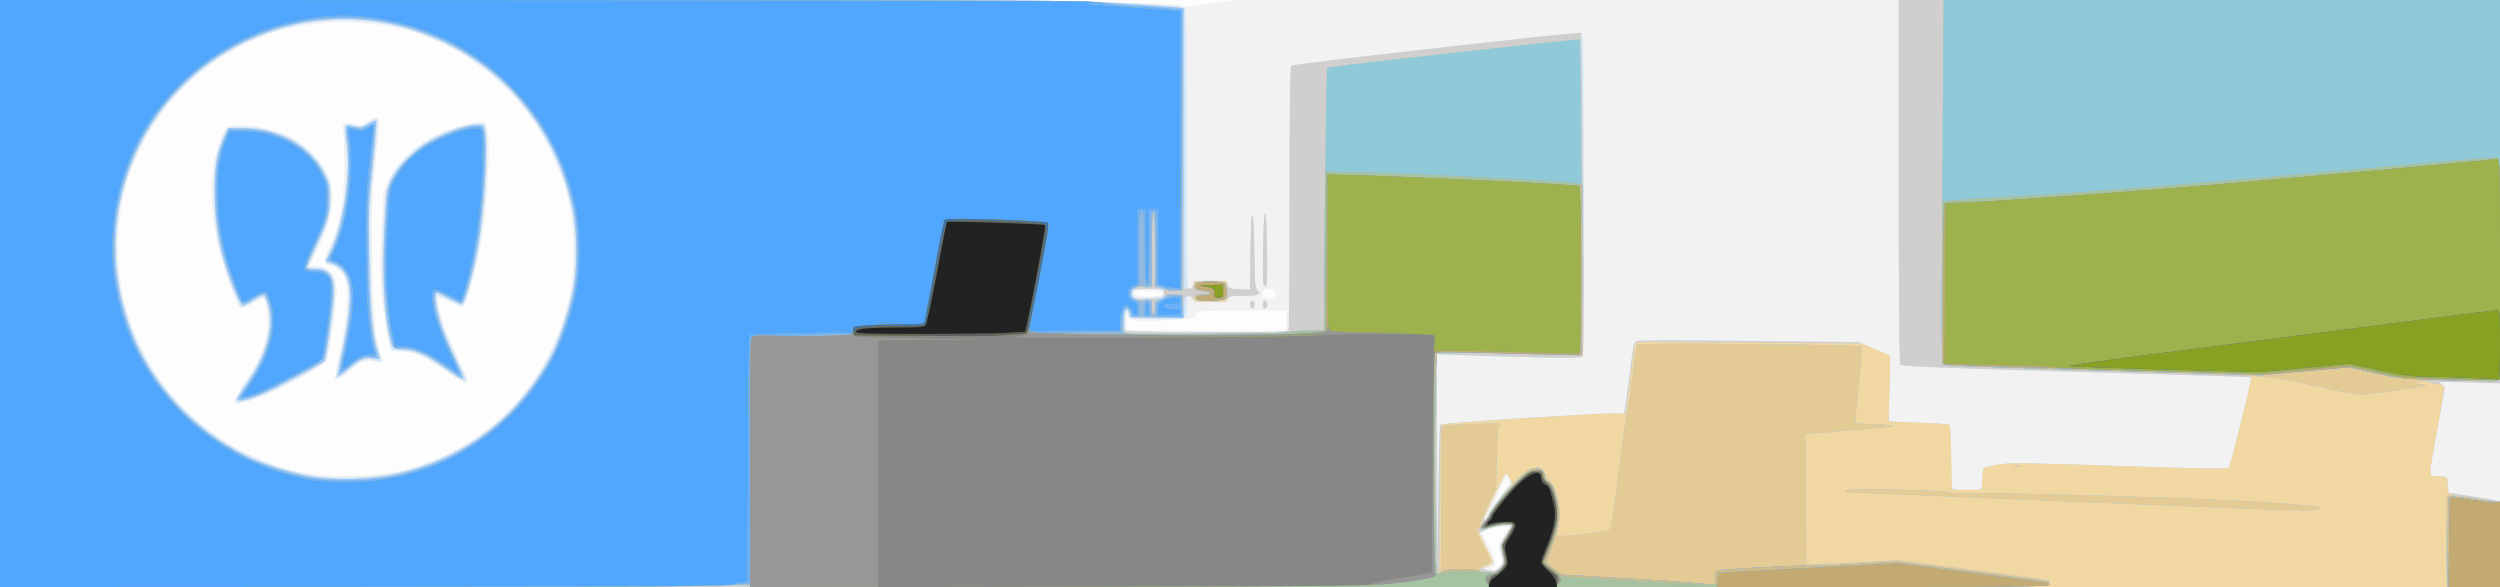 <?xml version="1.0" encoding="UTF-8" standalone="no"?>
<!-- Created with Inkscape (http://www.inkscape.org/) -->

<svg
   xmlns:dc="http://purl.org/dc/elements/1.1/"
   xmlns:cc="http://creativecommons.org/ns#"
   xmlns:rdf="http://www.w3.org/1999/02/22-rdf-syntax-ns#"
   xmlns:svg="http://www.w3.org/2000/svg"
   xmlns="http://www.w3.org/2000/svg"
   xmlns:sodipodi="http://sodipodi.sourceforge.net/DTD/sodipodi-0.dtd"
   xmlns:inkscape="http://www.inkscape.org/namespaces/inkscape"
   version="1.1"
   id="svg2"
   width="2106.667"
   height="494.667"
   viewBox="0 0 2106.667 494.667"
   sodipodi:docname="banner.svg"
   inkscape:version="0.92.3 (2405546, 2018-03-11)">
  <rect x="0" y="0" width="2106.667" height="494.667" fill="#333333" stroke="none"/>
  <defs
     id="defs6" />
  <sodipodi:namedview
     pagecolor="#ffffff"
     bordercolor="#666666"
     borderopacity="1"
     objecttolerance="10"
     gridtolerance="10"
     guidetolerance="10"
     inkscape:pageopacity="0"
     inkscape:pageshadow="2"
     inkscape:window-width="1600"
     inkscape:window-height="860"
     id="namedview4"
     showgrid="false"
     inkscape:zoom="0.24873417"
     inkscape:cx="1053.3334"
     inkscape:cy="247.33333"
     inkscape:window-x="0"
     inkscape:window-y="40"
     inkscape:window-maximized="1"
     inkscape:current-layer="svg2" />
  <g
     id="g12">
    <path
       style="fill:#fdfdfd;stroke-width:1.333"
       d="M 0,247.333 V 0 H 1053.333 2106.667 V 247.333 494.667 H 1053.333 0 Z"
       id="path54"
       inkscape:connector-curvature="0" />
    <path
       style="fill:#f3f2f2;stroke-width:1.333"
       d="M 0,247.309 V -0.048 L 461,0.493 C 899.149,1.008 992.264,1.759 997.714,4.821 999.39,5.763 1005.697,5.27 1019.047,3.153 L 1038,0.148 1572.333,0.074 2106.667,0 V 247.333 494.667 H 1053.333 0 Z m 1263.735,229.392 c 2.446,-3.11 2.481,-3.709 0.598,-10.472 l -1.997,-7.174 4.815,-7.528 4.815,-7.528 h -5.938 c -4.704,0 -12.459,2.304 -16.536,4.912 -0.279,0.178 1.971,5.088 5,10.91 5.265,10.12 7.027,17.512 4.174,17.512 -0.733,0 -1.333,0.6 -1.333,1.333 0,2.506 3.803,1.338 6.401,-1.965 z m 2.159,-61.1 c 4.555,-5.641 6.015,-8.456 5.396,-10.407 -1.387,-4.37 -3.211,-2.392 -8.045,8.724 -2.517,5.789 -4.356,10.276 -4.086,9.97 0.27,-0.305 3.301,-4.035 6.735,-8.288 z M 336.667,396.855 c 73.796,-17.377 127.598,-72.964 143.432,-148.188 2.26,-10.737 2.804,-18.007 2.793,-37.333 C 482.872,177.725 478.703,158.353 465.387,130 447.269,91.423 421.594,63.745 384.667,42.982 354.402,25.965 325.366,18.66 288.035,18.672 244.43,18.686 204.826,32.487 170,59.806 138.041,84.875 112.971,125.061 103.909,165.744 c -5.762,25.869 -5.722,58.446 0.106,85.345 8.52,39.326 32.796,79.579 63.117,104.656 26.908,22.255 57.431,36.691 90.869,42.976 20.224,3.801 58.452,2.895 78.667,-1.865 z M 197.333,337.893 c 0,-1.159 3.562,-7.309 7.916,-13.667 14.232,-20.783 20.047,-36.309 20.061,-53.56 0.008,-9.79 -1.87,-20 -3.68,-20 -0.501,0 -4.4,2.154 -8.665,4.786 -4.265,2.632 -8.642,4.445 -9.728,4.028 -1.086,-0.417 -3.222,-3.62 -4.747,-7.119 -5.001,-11.474 -14.219,-40.799 -16.459,-52.362 -3.284,-16.946 -4.756,-41.58 -3.219,-53.854 1.612,-12.87 8.443,-34.735 11.947,-38.238 5.139,-5.139 28.153,-2.667 49.298,5.294 14.548,5.477 31.856,22.667 37.263,37.006 5.983,15.868 3.282,32.035 -10.074,60.303 -3.251,6.882 -5.912,12.732 -5.912,13 0,0.268 1.819,0.488 4.043,0.488 11.671,0 18.565,8.417 18.565,22.667 2e-5,7.235 -6.877,53.182 -8.623,57.619 -0.809,2.054 -24.322,15.585 -45.318,26.078 C 221.425,334.649 204.871,340 200.19,340 c -1.714,0 -2.856,-0.842 -2.856,-2.107 z m 180.185,-23.905 c -18.246,-12.866 -26.236,-16.528 -37.71,-17.285 -5.285,-0.349 -10.011,-1.285 -10.503,-2.081 -2.244,-3.631 -6.672,-30.511 -8.073,-49.015 -1.176,-15.526 -1.17,-27.936 0.026,-52 L 322.829,162 327.644,152 c 7.145,-14.84 22.299,-29.432 39.114,-37.664 20.681,-10.124 41.148,-14.546 43.217,-9.336 4.012,10.105 1.249,68.45 -4.783,101 -4.505,24.31 -12.339,51.09 -15.276,52.217 -1.081,0.415 -6.154,-1.447 -11.274,-4.137 l -9.309,-4.892 v 4.59 c 0,7.925 6.169,26.199 15.25,45.172 8.71,18.199 10.338,23.716 6.997,23.716 -0.965,0 -7.292,-3.905 -14.062,-8.679 z m -95.148,4.455 c -0.285,-0.856 1.157,-9.106 3.206,-18.333 4.744,-21.366 8.007,-48.181 6.909,-56.776 -1.596,-12.496 -5.152,-16.899 -16.151,-20 -4.017,-1.133 -3.821,-4.435 0.814,-13.704 9.408,-18.815 12.747,-36.797 12.806,-68.962 0.025,-13.933 -0.384,-27.26 -0.91,-29.615 -1.459,-6.531 1.075,-8.308 9.411,-6.601 6.194,1.269 7.073,1.108 12.084,-2.208 6.27,-4.149 7.542,-4.361 8.663,-1.438 0.451,1.176 -0.748,17.526 -2.664,36.333 -3.251,31.901 -3.438,37.281 -2.785,80.195 0.717,47.139 2.633,69.294 6.87,79.435 3.459,8.28 3.066,8.813 -5.763,7.814 -9.131,-1.033 -11.023,-0.253 -21.708,8.947 -7.713,6.641 -9.878,7.628 -10.782,4.913 z M 1084,270.231 v -8.407 l -37.667,0.088 c -37.48,0.088 -37.669,0.103 -38.075,2.951 -0.55,3.861 -5.25,4.651 -31.864,5.355 -20.399,0.54 -21.757,0.42 -24.333,-2.156 l -2.728,-2.728 v 5.778 c 0,3.178 0.383,6.161 0.852,6.629 0.468,0.468 30.768,0.862 67.333,0.874 l 66.482,0.023 v -8.407 z m -9.554,-22.065 c 0.61,-4.292 -1.185,-5.685 -6.068,-4.708 -2.931,0.586 -4.294,1.727 -4.718,3.947 -0.485,2.536 0.055,3.226 2.872,3.672 5.873,0.93 7.451,0.349 7.915,-2.911 z m -95.202,-0.316 c 2.51,-2.297 -1.948,-3.075 -15.578,-2.718 -5.716,0.15 -7.667,0.693 -7.667,2.135 0,3.145 19.9,3.644 23.244,0.583 z"
       id="path52"
       inkscape:connector-curvature="0" />
    <path
       style="fill:#d3e7fc;stroke-width:1.333"
       d="M 0,247.333 V 0 L 447,-0.016 C 736.907,-0.026 904.075,0.455 922.667,1.353 994.128,4.804 996.453,4.993 998.284,7.496 999.652,9.367 1000,33.591 1000,127.019 c 0,109.732 0.144,117.148 2.275,116.738 1.251,-0.241 2.628,-1.935 3.06,-3.764 0.775,-3.283 0.966,-3.326 14.665,-3.326 13.708,0 13.889,0.041 14.662,3.333 0.726,3.092 1.428,3.362 9.703,3.727 l 8.92,0.394 0.358,-31.727 c 0.229,-20.307 0.838,-31.608 1.691,-31.395 0.828,0.206 1.469,12.035 1.692,31.205 0.311,26.76 0.649,31.085 2.537,32.466 4.305,3.148 0.536,4.664 -11.594,4.664 -10.51,0 -12.038,0.306 -13.302,2.667 -1.28,2.392 -2.792,2.667 -14.667,2.667 -11.875,0 -13.387,-0.275 -14.667,-2.667 -0.785,-1.467 -2.306,-2.667 -3.38,-2.667 -1.491,0 -1.953,1.832 -1.953,7.745 0,12.515 0.292,12.381 -26.007,11.955 -22.357,-0.362 -22.666,-0.407 -23.086,-3.367 -0.234,-1.65 -1.013,-3 -1.73,-3 -0.753,0 -1.137,3.52 -0.907,8.333 l 0.397,8.333 67.914,0.346 c 53.447,0.272 68.141,-0.012 68.98,-1.333 0.586,-0.923 1.075,-51.294 1.086,-111.934 0.015,-79.961 0.431,-110.508 1.515,-111.178 0.822,-0.508 55.872,-7.153 122.333,-14.767 112.827,-12.926 120.95,-13.693 122.506,-11.567 1.307,1.786 1.667,31.23 1.667,136.525 0,105.86 -0.352,134.506 -1.667,135.467 -1.565,1.144 -31.401,0.688 -96.667,-1.48 l -25.667,-0.852 0.307,91.053 c 0.305,90.57 0.31,90.73 1,30.164 0.381,-33.489 1.172,-61.368 1.758,-61.953 1.496,-1.495 137.28,-10.035 146.54,-9.216 4.183,0.37 7.921,0.16 8.307,-0.465 0.387,-0.626 2.22,-13.358 4.074,-28.294 1.854,-14.936 3.696,-28.182 4.094,-29.434 0.398,-1.252 2.002,-2.683 3.566,-3.179 1.564,-0.496 43.983,-0.465 94.265,0.07 l 91.422,0.972 12.667,5.328 c 6.967,2.93 13.163,5.794 13.769,6.365 0.606,0.57 0.468,12.933 -0.308,27.472 -1.006,18.845 -0.999,26.689 0.024,27.321 0.789,0.488 12.073,1.166 25.075,1.507 13.002,0.341 24.345,1.056 25.206,1.588 1.112,0.687 1.566,8.415 1.566,26.623 0,18.176 0.466,26.121 1.6,27.255 1.665,1.665 19.114,2.266 22.958,0.791 1.616,-0.62 2.109,-2.784 2.109,-9.255 0,-4.645 0.516,-8.765 1.148,-9.155 0.631,-0.39 6.057,-1.561 12.057,-2.602 9.682,-1.68 21.13,-1.55 101.852,1.156 68.187,2.286 91.292,2.667 92.338,1.524 1.577,-1.725 19.929,-75.313 19.011,-76.231 -0.326,-0.326 -55.751,-2.1 -123.166,-3.942 -123.522,-3.375 -170.141,-5.182 -172.58,-6.689 C 1600.459,306.793 1600,253.44 1600,153.255 V 0 h 253.333 253.333 v 161.544 161.544 l -26.333,-0.829 c -25.367,-0.799 -26.22,-0.743 -23.246,1.528 l 3.088,2.357 -6.063,33.928 c -8.132,45.504 -8.199,40.466 0.554,41.261 l 7.333,0.667 0.667,6.609 0.667,6.609 18.698,2.872 c 10.284,1.58 20.034,3.296 21.667,3.814 l 2.968,0.942 v 35.91 35.91 H 1053.333 0 Z m 1263.581,231.101 c 3.495,-3.283 3.729,-5.325 1.546,-13.489 -1.479,-5.53 -1.346,-6.063 3.333,-13.378 2.681,-4.19 4.874,-7.907 4.874,-8.26 0,-1.745 -12.746,-0.308 -18.951,2.138 -3.877,1.528 -7.274,3.002 -7.547,3.276 -0.274,0.274 2.276,5.869 5.667,12.433 3.391,6.565 6.165,12.321 6.165,12.792 0,0.471 -2.25,1.824 -5,3.006 -4.901,2.108 -4.934,2.17 -1.667,3.132 5.788,1.705 8.405,1.332 11.581,-1.651 z m -8.914,-45.434 c 0,-1.426 14.853,-21.055 17.754,-23.462 1.914,-1.588 1.906,-2.159 -0.084,-6.333 -1.203,-2.523 -2.744,-4.402 -3.424,-4.175 -0.68,0.227 -4.228,6.988 -7.883,15.025 -3.656,8.037 -7.483,16.205 -8.505,18.152 -2.502,4.767 -2.374,7.922 0.185,4.539 1.077,-1.423 1.958,-3.109 1.958,-3.745 z M 334.191,398.146 C 410.572,380.37 465.167,323.945 481.403,246 c 3.896,-18.701 3.89,-50.531 -0.011,-69.333 C 467.474,109.592 423.718,56.401 361.874,31.378 271.136,-5.335 167.21,32.313 120.918,118.667 c -61.755,115.197 8.582,256.829 139.749,281.402 19.754,3.701 53.108,2.828 73.525,-1.923 z M 198.667,337.226 c 0,-1.526 3.583,-8.005 7.962,-14.398 16.864,-24.623 23.141,-46.659 18.518,-65.018 -0.836,-3.321 -2.318,-6.344 -3.294,-6.718 -0.975,-0.374 -5.154,1.434 -9.286,4.018 -4.132,2.584 -8.325,4.387 -9.32,4.005 -2.201,-0.845 -11.124,-23.374 -15.757,-39.783 -5.597,-19.823 -7.716,-35.606 -7.787,-58 -0.071,-22.246 2.239,-35.057 8.656,-48 l 2.975,-6 11.827,-0.388 c 31.064,-1.018 60.452,15.015 71.741,39.139 3.818,8.16 4.244,10.307 4.195,21.165 -0.064,13.983 -2.32,21.776 -12.523,43.255 C 262.958,218.116 260,224.566 260,224.838 c 0,0.272 2.991,0.495 6.646,0.495 5.453,0 7.424,0.696 10.985,3.877 4.096,3.659 4.366,4.469 4.818,14.433 0.466,10.264 -5.119,53.251 -7.779,59.878 -2.012,5.013 -47.942,29.132 -64.088,33.654 -12.313,3.449 -11.915,3.447 -11.915,0.051 z M 375.913,312.451 C 358.642,300.255 349.277,296.043 338.563,295.648 L 330,295.333 327.639,286 c -1.299,-5.133 -3.334,-19.833 -4.523,-32.667 -1.889,-20.387 -1.956,-27.763 -0.527,-58.416 1.825,-39.17 2.082,-40.29 12.494,-54.433 10.394,-14.119 28.194,-26.193 47.915,-32.502 10.558,-3.378 22.913,-5.274 25.191,-3.867 4.856,3.001 2.068,70.163 -4.34,104.551 -4.497,24.134 -11.346,48.189 -14.012,49.212 -0.982,0.377 -5.944,-1.542 -11.028,-4.264 -5.084,-2.722 -9.712,-4.482 -10.284,-3.912 -1.354,1.349 1.539,15.287 5.458,26.296 1.697,4.767 6.745,16.309 11.219,25.649 4.473,9.341 8.133,17.59 8.133,18.333 0,3.213 -5.682,0.757 -17.42,-7.532 z m -93.246,5.142 c 0,-0.59 1.845,-9.44 4.099,-19.667 7.757,-35.184 8.754,-55.252 3.27,-65.857 -2.31,-4.467 -9.16,-9.39 -13.078,-9.398 -3.937,-0.008 -4,-3.352 -0.206,-10.84 11.962,-23.606 17.997,-63.94 14.017,-93.69 -1.903,-14.224 -1.396,-15.12 7.317,-12.926 5.841,1.471 6.602,1.349 11.391,-1.82 6.39,-4.228 9.19,-4.349 9.187,-0.396 -9.2e-4,1.65 -1.551,18 -3.446,36.333 -3.184,30.816 -3.393,36.656 -2.765,77.333 0.689,44.708 2.532,65.885 6.799,78.137 2.178,6.253 2.655,10.53 1.175,10.53 -0.498,0 -2.807,-0.688 -5.132,-1.528 -6.118,-2.212 -10.089,-0.7 -19.799,7.537 -7.836,6.648 -12.83,9.081 -12.83,6.251 z m 696.721,-68.305 c 2.969,-2.464 2.362,-3.722 -2.387,-4.948 -5.477,-1.413 -19.7,-0.841 -21.402,0.861 -1.986,1.986 -0.106,5.209 3.32,5.695 6.386,0.905 18.597,-0.054 20.469,-1.608 z m 73.946,7.378 c 0,-2.074 0.755,-3.333 2,-3.333 1.244,0 2,1.259 2,3.333 0,2.074 -0.756,3.333 -2,3.333 -1.244,0 -2,-1.259 -2,-3.333 z m 10.667,0 c 0,-2.074 0.756,-3.333 2,-3.333 1.244,0 2,1.259 2,3.333 0,2.074 -0.755,3.333 -2,3.333 -1.244,0 -2,-1.259 -2,-3.333 z m 0.309,-46.002 c 0.222,-19.033 0.864,-30.794 1.691,-31 0.853,-0.212 1.462,10.846 1.691,30.668 0.313,27.152 0.104,31 -1.691,31 -1.794,0 -2.005,-3.814 -1.691,-30.668 z"
       id="path50"
       inkscape:connector-curvature="0" />
    <path
       style="fill:#d0cfce;stroke-width:1.333"
       d="M 0,247.333 V 0 h 448.832 c 432.088,0 450.38,0.098 490.333,2.634 22.826,1.449 45.248,2.996 49.828,3.439 l 8.326,0.805 0.341,118.228 0.341,118.228 h 3.273 c 2.393,0 3.485,-0.897 4.06,-3.333 0.777,-3.292 0.96,-3.333 14.667,-3.333 13.708,0 13.889,0.041 14.662,3.333 0.726,3.092 1.428,3.362 9.703,3.727 l 8.92,0.394 0.358,-31.727 c 0.229,-20.307 0.838,-31.608 1.691,-31.395 0.828,0.206 1.469,12.035 1.692,31.205 0.311,26.76 0.649,31.085 2.537,32.466 4.305,3.148 0.536,4.664 -11.594,4.664 -10.51,0 -12.038,0.306 -13.302,2.667 -1.28,2.392 -2.792,2.667 -14.667,2.667 -12.005,0 -13.377,-0.256 -14.71,-2.748 -0.941,-1.758 -2.519,-2.598 -4.38,-2.333 -3.004,0.428 -3.151,1.001 -3.454,13.446 l -0.123,5.032 -22.274,-0.366 -22.274,-0.366 L 951.999,264 c -0.432,-1.833 -1.659,-3.333 -2.726,-3.333 -2.653,0 -3.572,16.566 -1.009,18.192 0.955,0.606 32.122,1.11 69.26,1.121 60.355,0.018 67.61,-0.203 68.333,-2.089 0.445,-1.16 0.809,-51.525 0.809,-111.921 0,-79.654 0.41,-110.066 1.494,-110.736 2.428,-1.501 242.924,-28.686 243.978,-27.579 0.53,0.557 1.398,61.92 1.929,136.363 0.818,114.714 0.683,135.56 -0.885,136.722 -1.786,1.324 -27.723,0.968 -96.85,-1.327 l -25.667,-0.852 0.307,91.053 c 0.305,90.57 0.31,90.73 1,30.164 0.381,-33.489 1.172,-61.368 1.758,-61.953 1.496,-1.495 137.28,-10.035 146.54,-9.216 4.183,0.37 7.921,0.16 8.307,-0.465 0.387,-0.626 2.22,-13.358 4.074,-28.294 1.854,-14.936 3.696,-28.182 4.094,-29.434 0.398,-1.252 2.002,-2.683 3.566,-3.179 1.564,-0.496 43.983,-0.465 94.265,0.07 l 91.422,0.972 12.667,5.328 c 6.967,2.93 13.163,5.794 13.769,6.365 0.606,0.57 0.468,12.933 -0.308,27.472 -1.006,18.845 -0.999,26.689 0.024,27.321 0.789,0.488 12.073,1.166 25.075,1.507 13.002,0.341 24.345,1.056 25.206,1.588 1.112,0.687 1.566,8.415 1.566,26.623 0,18.176 0.466,26.121 1.6,27.255 1.665,1.665 19.114,2.266 22.958,0.791 1.616,-0.62 2.109,-2.784 2.109,-9.255 0,-4.645 0.516,-8.765 1.148,-9.155 0.631,-0.39 6.057,-1.561 12.057,-2.602 9.682,-1.68 21.13,-1.55 101.852,1.156 68.187,2.286 91.292,2.667 92.338,1.524 1.577,-1.725 19.929,-75.313 19.011,-76.231 -0.326,-0.326 -55.751,-2.1 -123.166,-3.942 -123.522,-3.375 -170.141,-5.182 -172.58,-6.689 C 1600.459,306.793 1600,253.44 1600,153.255 V 0 h 253.333 253.333 v 161.544 161.544 l -26.333,-0.829 c -25.367,-0.799 -26.22,-0.743 -23.246,1.528 l 3.088,2.357 -6.063,33.928 c -8.132,45.504 -8.199,40.466 0.554,41.261 l 7.333,0.667 0.667,6.609 0.667,6.609 18.698,2.872 c 10.284,1.58 20.034,3.296 21.667,3.814 l 2.968,0.942 v 35.91 35.91 H 1053.333 0 Z m 1263.581,231.101 c 3.495,-3.283 3.729,-5.325 1.546,-13.489 -1.479,-5.53 -1.346,-6.063 3.333,-13.378 2.681,-4.19 4.874,-7.907 4.874,-8.26 0,-1.745 -12.746,-0.308 -18.951,2.138 -3.877,1.528 -7.274,3.002 -7.547,3.276 -0.274,0.274 2.276,5.869 5.667,12.433 3.391,6.565 6.165,12.321 6.165,12.792 0,0.471 -2.25,1.824 -5,3.006 -4.901,2.108 -4.934,2.17 -1.667,3.132 5.788,1.705 8.405,1.332 11.581,-1.651 z m -8.914,-45.434 c 0,-1.426 14.853,-21.055 17.754,-23.462 1.914,-1.588 1.906,-2.159 -0.084,-6.333 -1.203,-2.523 -2.744,-4.402 -3.424,-4.175 -0.68,0.227 -4.228,6.988 -7.883,15.025 -3.656,8.037 -7.483,16.205 -8.505,18.152 -2.502,4.767 -2.374,7.922 0.185,4.539 1.077,-1.423 1.958,-3.109 1.958,-3.745 z M 334.406,399.43 c 34.755,-8.087 62.316,-22.167 88.12,-45.017 16.08,-14.239 33.315,-36.894 43.424,-57.079 5.699,-11.379 13.318,-34.677 16.787,-51.333 3.895,-18.7 3.89,-50.531 -0.011,-69.333 -7.425,-35.782 -21.113,-64.582 -43.412,-91.333 C 408.508,48.374 362.402,23.507 313.368,17.406 225.446,6.465 140.438,57.622 109.615,140.023 c -16.606,44.394 -16.713,90.111 -0.317,135.877 16.545,46.182 52.065,85.473 98.036,108.443 12.349,6.171 36.788,13.995 53.333,17.075 19.881,3.701 53.142,2.805 73.739,-1.988 z M 200,336.212 c 0,-0.617 3.688,-6.442 8.197,-12.945 16.95,-24.451 23.294,-48.362 17.769,-66.968 -1.119,-3.768 -2.658,-7.236 -3.419,-7.707 -0.762,-0.471 -4.637,1.304 -8.612,3.943 -3.975,2.639 -8.076,4.798 -9.114,4.798 -2.309,0 -10.223,-18.491 -15.409,-36 -5.744,-19.395 -8.328,-37.685 -8.44,-59.737 -0.109,-21.469 1.715,-32.032 7.918,-45.852 L 192.364,108 h 11.605 c 30.263,0 56.547,14.386 68.766,37.638 4.824,9.179 5.08,10.289 5.015,21.685 -0.08,13.909 -1.51,18.796 -11.857,40.508 -3.975,8.34 -7.226,15.99 -7.226,17 0,1.284 1.784,1.836 5.937,1.836 12.501,0 16.746,5.136 16.698,20.206 -0.028,8.626 -6.769,56.494 -8.119,57.647 -1.313,1.121 -31.169,17.16 -42.434,22.796 C 213.844,335.774 200,339.779 200,336.212 Z m 185.306,-19.204 c -2.552,-1.735 -9.522,-6.501 -15.489,-10.591 -12.256,-8.4 -21.115,-11.825 -31.182,-12.054 -7.941,-0.181 -8.028,-0.298 -11.13,-15.03 -4.022,-19.099 -5.371,-51.556 -3.59,-86.366 1.621,-31.693 1.729,-32.463 5.739,-40.919 6.058,-12.775 20.883,-27.035 36.346,-34.961 14.061,-7.208 27.975,-11.754 35.974,-11.754 5.309,0 5.749,0.281 6.526,4.167 2.778,13.892 -0.622,70.071 -6.002,99.167 C 397.752,234.333 391.424,256 388.674,256 c -1.053,0 -5.736,-2.1 -10.405,-4.667 -4.669,-2.567 -9.19,-4.667 -10.046,-4.667 -2.296,0 -1.898,6.89 1.066,18.445 3.071,11.973 6.73,21.345 15.324,39.255 3.44,7.168 6.047,13.655 5.793,14.415 -0.257,0.77 -2.517,-0.016 -5.1,-1.772 z m -100.301,-0.448 c -0.383,-0.383 1.07,-8.916 3.23,-18.962 5.294,-24.623 7.748,-45.854 6.335,-54.792 -1.975,-12.494 -5.999,-17.799 -16.273,-21.452 l -3.703,-1.317 2.888,-5.66 c 11.939,-23.402 18.596,-66.735 14.694,-95.638 -0.872,-6.46 -1.022,-11.759 -0.35,-12.43 0.671,-0.671 3.553,-0.528 6.761,0.335 5.101,1.373 6.119,1.196 11.608,-2.02 3.309,-1.939 6.335,-3.207 6.725,-2.818 0.39,0.39 -0.931,17.057 -2.936,37.038 -3.404,33.932 -3.596,39.151 -2.909,79.076 0.741,43.056 2.536,63.331 6.854,77.413 1.124,3.667 2.051,6.853 2.059,7.082 0.008,0.228 -2.536,0.034 -5.652,-0.431 -7.351,-1.098 -10.701,0.29 -20.53,8.503 -4.456,3.724 -8.416,6.457 -8.799,6.074 z m 695.662,-69.227 v -4 h -13.315 c -11.785,0 -13.368,0.277 -13.779,2.411 -1.108,5.753 0.353,6.373 14.071,5.971 l 13.023,-0.382 z m 72.667,9.333 c 0,-2.074 0.755,-3.333 2,-3.333 1.244,0 2,1.259 2,3.333 0,2.074 -0.756,3.333 -2,3.333 -1.244,0 -2,-1.259 -2,-3.333 z m 10.667,0 c 0,-2.074 0.756,-3.333 2,-3.333 1.244,0 2,1.259 2,3.333 0,2.074 -0.755,3.333 -2,3.333 -1.244,0 -2,-1.259 -2,-3.333 z m 0.309,-46.002 c 0.222,-19.033 0.864,-30.794 1.691,-31 0.853,-0.212 1.462,10.846 1.691,30.668 0.313,27.152 0.104,31 -1.691,31 -1.794,0 -2.005,-3.814 -1.691,-30.668 z"
       id="path48"
       inkscape:connector-curvature="0" />
    <path
       style="fill:#f1d8a3;stroke-width:1.333"
       d="M 0,247.333 V 0 h 448.832 c 432.088,0 450.38,0.098 490.333,2.634 22.826,1.449 45.255,2.997 49.842,3.44 l 8.34,0.806 -0.34,118.893 -0.34,118.893 -5.598,0.407 c -3.079,0.224 -8.179,-0.465 -11.333,-1.531 l -5.735,-1.938 -0.357,-31.469 c -0.221,-19.461 -0.857,-31.469 -1.667,-31.469 -0.82,0 -1.309,11.733 -1.309,31.375 0,27.791 -0.249,31.471 -2.177,32.21 -1.197,0.459 -3.15,0.227 -4.34,-0.516 -1.19,-0.743 -3.061,-0.881 -4.157,-0.307 -1.096,0.575 -3.043,1.369 -4.326,1.766 -3.125,0.966 -3.125,7.31 0,8.277 1.283,0.397 3.237,1.192 4.34,1.766 1.104,0.574 2.972,0.435 4.152,-0.31 4.049,-2.554 6.508,-0.15 6.508,6.363 0,8.015 2.408,7.785 2.927,-0.28 0.328,-5.097 0.923,-6.415 3.073,-6.804 1.467,-0.266 3.653,-1.357 4.859,-2.424 1.448,-1.282 4.39,-1.801 8.667,-1.529 l 6.475,0.412 0.392,9.699 0.392,9.699 -22.334,-0.366 -22.334,-0.366 L 951.999,264 c -0.432,-1.833 -1.659,-3.333 -2.726,-3.333 -1.497,0 -2.029,2.358 -2.329,10.333 -0.375,9.957 -0.278,10.339 2.667,10.496 14.358,0.766 136.669,-0.669 137.656,-1.615 0.697,-0.668 7.351,-1.215 14.788,-1.215 h 13.521 l 0.95,-110.333 c 0.523,-60.683 1.368,-110.752 1.879,-111.264 1.131,-1.133 211.827,-24.622 212.713,-23.714 0.346,0.354 1.07,60.471 1.61,133.594 l 0.982,132.95 -17.855,-0.674 c -45.485,-1.717 -102.892,-3 -104.615,-2.339 -1.628,0.625 -1.907,14.255 -1.907,93.256 0,60.794 0.457,92.524 1.333,92.524 0.733,0 1.656,-3e-5 2.051,-7e-5 0.395,-2e-5 0.684,-27.858 0.642,-61.906 -0.059,-47.781 0.3,-62.138 1.572,-62.924 2.047,-1.265 136.082,-9.904 147.068,-9.479 l 8,0.31 3.564,-28.439 c 1.961,-15.641 3.922,-29.371 4.36,-30.511 0.714,-1.861 10.55,-1.971 96.206,-1.081 l 95.411,0.992 11.563,5.015 11.563,5.015 -0.013,8.505 c 0,4.678 -0.305,17.205 -0.667,27.838 l -0.658,19.333 25.111,0.844 c 13.811,0.464 25.648,1.381 26.304,2.038 0.656,0.656 1.356,13.176 1.556,27.822 l 0.367,26.629 H 1657.333 1670 l 0.404,-8.667 c 0.222,-4.767 0.829,-9.094 1.35,-9.616 0.52,-0.522 6.173,-1.787 12.562,-2.81 10.246,-1.641 22.278,-1.504 101.984,1.157 68.269,2.279 90.71,2.64 91.768,1.477 1.73,-1.903 20.117,-76.468 19.106,-77.479 -0.401,-0.401 -42.079,-1.952 -92.618,-3.446 -138.713,-4.101 -166.305,-5.166 -167.605,-6.465 -0.694,-0.694 -0.779,-64.824 -0.206,-154.003 L 1637.727,0 h 234.47 234.47 v 159.91 159.91 l -2.874,0.912 c -1.581,0.502 -15.759,0.473 -31.507,-0.064 -19.391,-0.661 -28.361,-0.536 -27.791,0.386 0.463,0.749 3.84,1.774 7.505,2.278 3.665,0.504 6.987,1.439 7.381,2.077 0.395,0.638 -1.994,16.332 -5.307,34.875 -8.087,45.256 -8.159,40.252 0.593,41.048 l 7.333,0.667 0.399,6.883 c 0.22,3.796 1.117,7.151 2,7.482 0.88,0.329 10.751,1.988 21.934,3.687 l 20.333,3.088 v 35.764 35.764 h -737.222 c -519.202,0 -737.362,-0.419 -737.694,-1.417 -0.333,-1 -6.732,-1 -21.755,0 -13.993,0.931 -122.103,1.417 -315.639,1.417 H 0 Z m 1264.688,231.311 c 3.716,-3.879 3.796,-4.236 2.249,-10.019 -2.272,-8.494 -2.138,-9.251 3.063,-17.382 2.567,-4.012 4.667,-7.889 4.667,-8.614 0,-1.748 -13.827,-0.3 -20.294,2.124 -2.728,1.023 -5.878,1.508 -7,1.077 -3.203,-1.229 -2.515,0.882 4.835,14.844 6.521,12.388 6.748,13.15 4.412,14.858 -1.354,0.99 -3.428,1.801 -4.608,1.801 -2.261,0 -5.345,2.462 -5.345,4.267 0,0.587 3.188,1.067 7.084,1.067 6.139,0 7.598,-0.536 10.937,-4.022 z m -10.021,-43.345 c 0,-1.648 11.443,-17.494 16.93,-23.444 3.167,-3.434 3.178,-3.539 0.88,-8.358 -1.28,-2.684 -2.892,-4.692 -3.583,-4.462 -1.097,0.366 -20.894,41.456 -20.894,43.367 0,0.401 1.5,-0.68 3.333,-2.403 1.833,-1.722 3.333,-3.837 3.333,-4.7 z M 334.406,399.43 c 34.755,-8.087 62.316,-22.167 88.12,-45.017 16.08,-14.239 33.315,-36.894 43.424,-57.079 5.699,-11.379 13.318,-34.677 16.787,-51.333 3.895,-18.7 3.89,-50.531 -0.011,-69.333 -7.425,-35.782 -21.113,-64.582 -43.412,-91.333 C 408.508,48.374 362.402,23.507 313.368,17.406 225.446,6.465 140.438,57.622 109.615,140.023 c -16.606,44.394 -16.713,90.111 -0.317,135.877 16.545,46.182 52.065,85.473 98.036,108.443 12.349,6.171 36.788,13.995 53.333,17.075 19.881,3.701 53.142,2.805 73.739,-1.988 z M 200,336.212 c 0,-0.617 3.688,-6.442 8.197,-12.945 16.95,-24.451 23.294,-48.362 17.769,-66.968 -1.119,-3.768 -2.658,-7.236 -3.419,-7.707 -0.762,-0.471 -4.637,1.304 -8.612,3.943 -3.975,2.639 -8.076,4.798 -9.114,4.798 -2.309,0 -10.223,-18.491 -15.409,-36 -5.744,-19.395 -8.328,-37.685 -8.44,-59.737 -0.109,-21.469 1.715,-32.032 7.918,-45.852 L 192.364,108 h 11.605 c 30.263,0 56.547,14.386 68.766,37.638 4.824,9.179 5.08,10.289 5.015,21.685 -0.08,13.909 -1.51,18.796 -11.857,40.508 -3.975,8.34 -7.226,15.99 -7.226,17 0,1.284 1.784,1.836 5.937,1.836 12.501,0 16.746,5.136 16.698,20.206 -0.028,8.626 -6.769,56.494 -8.119,57.647 -1.313,1.121 -31.169,17.16 -42.434,22.796 C 213.844,335.774 200,339.779 200,336.212 Z m 185.306,-19.204 c -2.552,-1.735 -9.522,-6.501 -15.489,-10.591 -12.256,-8.4 -21.115,-11.825 -31.182,-12.054 -7.941,-0.181 -8.028,-0.298 -11.13,-15.03 -4.022,-19.099 -5.371,-51.556 -3.59,-86.366 1.621,-31.693 1.729,-32.463 5.739,-40.919 6.058,-12.775 20.883,-27.035 36.346,-34.961 14.061,-7.208 27.975,-11.754 35.974,-11.754 5.309,0 5.749,0.281 6.526,4.167 2.778,13.892 -0.622,70.071 -6.002,99.167 C 397.752,234.333 391.424,256 388.674,256 c -1.053,0 -5.736,-2.1 -10.405,-4.667 -4.669,-2.567 -9.19,-4.667 -10.046,-4.667 -2.296,0 -1.898,6.89 1.066,18.445 3.071,11.973 6.73,21.345 15.324,39.255 3.44,7.168 6.047,13.655 5.793,14.415 -0.257,0.77 -2.517,-0.016 -5.1,-1.772 z m -100.301,-0.448 c -0.383,-0.383 1.07,-8.916 3.23,-18.962 5.294,-24.623 7.748,-45.854 6.335,-54.792 -1.975,-12.494 -5.999,-17.799 -16.273,-21.452 l -3.703,-1.317 2.888,-5.66 c 11.939,-23.402 18.596,-66.735 14.694,-95.638 -0.872,-6.46 -1.022,-11.759 -0.35,-12.43 0.671,-0.671 3.553,-0.528 6.761,0.335 5.101,1.373 6.119,1.196 11.608,-2.02 3.309,-1.939 6.335,-3.207 6.725,-2.818 0.39,0.39 -0.931,17.057 -2.936,37.038 -3.404,33.932 -3.596,39.151 -2.909,79.076 0.741,43.056 2.536,63.331 6.854,77.413 1.124,3.667 2.051,6.853 2.059,7.082 0.008,0.228 -2.536,0.034 -5.652,-0.431 -7.351,-1.098 -10.701,0.29 -20.53,8.503 -4.456,3.724 -8.416,6.457 -8.799,6.074 z m 720.853,-63.783 c -1.295,-3.375 0.727,-4.777 6.887,-4.777 7.933,0 7.594,-2.413 -0.412,-2.927 -6.058,-0.389 -6.333,-0.58 -6.333,-4.406 v -4 h 14 14 V 245.333 254 l -13.691,0.38 c -11.134,0.309 -13.833,0.009 -14.451,-1.603 z"
       id="path46"
       inkscape:connector-curvature="0" />
    <path
       style="fill:#8fc5fd;stroke-width:1.333"
       d="M 0,247.333 V 0 h 448.832 c 432.088,0 450.38,0.098 490.333,2.634 22.826,1.449 45.255,2.997 49.842,3.44 l 8.34,0.806 -0.34,118.893 -0.34,118.893 -5.598,0.407 c -3.079,0.224 -8.179,-0.465 -11.333,-1.531 l -5.735,-1.938 -0.357,-31.469 c -0.221,-19.461 -0.857,-31.469 -1.667,-31.469 -0.82,0 -1.309,11.733 -1.309,31.375 0,27.791 -0.249,31.471 -2.177,32.21 -1.197,0.459 -3.15,0.227 -4.34,-0.516 -1.19,-0.743 -3.061,-0.881 -4.157,-0.307 -1.096,0.575 -3.043,1.369 -4.326,1.766 -3.125,0.966 -3.125,7.31 0,8.277 1.283,0.397 3.237,1.192 4.34,1.766 1.104,0.574 2.972,0.435 4.152,-0.31 4.049,-2.554 6.508,-0.15 6.508,6.363 0,8.015 2.408,7.785 2.927,-0.28 0.328,-5.097 0.923,-6.415 3.073,-6.804 1.467,-0.266 3.653,-1.357 4.859,-2.424 1.448,-1.282 4.39,-1.801 8.667,-1.529 l 6.475,0.412 0.392,9.699 0.392,9.699 -22.334,-0.366 -22.334,-0.366 L 951.999,264 c -0.432,-1.833 -1.659,-3.333 -2.726,-3.333 -1.497,0 -2.029,2.358 -2.329,10.333 -0.375,9.957 -0.278,10.339 2.667,10.496 14.358,0.766 136.669,-0.669 137.656,-1.615 0.697,-0.668 7.351,-1.215 14.788,-1.215 h 13.521 l 0.95,-110.333 c 0.523,-60.683 1.368,-110.752 1.879,-111.264 1.131,-1.133 211.827,-24.622 212.713,-23.714 0.346,0.354 1.07,60.471 1.61,133.594 l 0.982,132.95 -17.855,-0.674 c -45.485,-1.717 -102.892,-3 -104.615,-2.339 -2.835,1.088 -2.872,185.124 -0.037,186.212 1.028,0.395 2.228,0.359 2.667,-0.08 0.438,-0.438 0.797,-28.312 0.797,-61.941 V 359.934 l 3.06,-1.163 c 1.683,-0.64 13.723,-1.375 26.755,-1.634 13.033,-0.259 22.306,-0.144 20.607,0.254 -3.072,0.72 -3.093,0.867 -3.791,27.333 l -0.702,26.609 -7.183,15.003 c -3.951,8.252 -6.783,15.404 -6.293,15.894 1.111,1.111 7.547,-4.796 7.547,-6.927 0,-2.455 16.805,-24.109 25.312,-32.616 6.039,-6.039 8.801,-7.839 12.857,-8.379 4.06,-0.541 5.665,-0.116 7.498,1.983 1.283,1.469 2.333,3.631 2.333,4.806 0,1.175 1.525,3.358 3.388,4.852 2.421,1.941 4.128,5.572 5.977,12.717 3.019,11.662 3.204,15.998 1.073,25.226 -0.859,3.72 -1.179,7.145 -0.712,7.612 1.319,1.318 42.744,-3.654 44.493,-5.34 0.876,-0.845 3.963,-21.456 7.082,-47.282 3.041,-25.181 6.075,-47.081 6.743,-48.667 0.667,-1.585 2.722,-15.375 4.565,-30.645 1.843,-15.269 3.744,-28.398 4.224,-29.174 1.058,-1.712 187.177,-0.107 189.002,1.629 0.667,0.635 -0.276,14.468 -2.195,32.21 -1.85,17.104 -3.091,31.548 -2.757,32.098 0.334,0.55 5.821,1.053 12.195,1.117 6.373,0.064 14.588,0.518 18.255,1.008 5.016,0.671 -3.153,1.687 -33,4.103 l -39.667,3.211 v 54.368 c 0,32.899 0.5,54.677 1.267,55.151 0.697,0.431 18.242,-0.136 38.991,-1.259 l 37.724,-2.042 63.343,8.16 c 34.838,4.488 63.812,8.59 64.386,9.115 0.574,0.525 0.66,1.955 0.191,3.177 -0.794,2.07 -38.483,2.223 -547.933,2.223 -384.985,0 -547.219,-0.42 -547.552,-1.417 -0.333,-1 -6.732,-1 -21.755,0 -13.993,0.931 -122.103,1.417 -315.639,1.417 H 0 Z m 1264.688,231.311 c 3.716,-3.879 3.796,-4.236 2.249,-10.019 -2.272,-8.494 -2.138,-9.251 3.063,-17.382 2.567,-4.012 4.667,-7.889 4.667,-8.614 0,-1.729 -13.794,-0.311 -20.161,2.071 -2.655,0.994 -6.105,1.473 -7.667,1.064 -4.265,-1.115 -3.623,1.841 3.139,14.434 3.288,6.124 5.988,11.867 6,12.763 0.012,0.896 -1.928,2.131 -4.311,2.745 -2.996,0.772 -4.465,2.018 -4.759,4.038 -0.393,2.697 0.125,2.921 6.75,2.921 6.242,0 7.678,-0.524 11.03,-4.022 z M 334.406,399.43 c 34.755,-8.087 62.316,-22.167 88.12,-45.017 16.08,-14.239 33.315,-36.894 43.424,-57.079 5.699,-11.379 13.318,-34.677 16.787,-51.333 3.895,-18.7 3.89,-50.531 -0.011,-69.333 -7.425,-35.782 -21.113,-64.582 -43.412,-91.333 C 408.508,48.374 362.402,23.507 313.368,17.406 225.446,6.465 140.438,57.622 109.615,140.023 c -16.606,44.394 -16.713,90.111 -0.317,135.877 16.545,46.182 52.065,85.473 98.036,108.443 12.349,6.171 36.788,13.995 53.333,17.075 19.881,3.701 53.142,2.805 73.739,-1.988 z M 200,336.212 c 0,-0.617 3.688,-6.442 8.197,-12.945 16.95,-24.451 23.294,-48.362 17.769,-66.968 -1.119,-3.768 -2.658,-7.236 -3.419,-7.707 -0.762,-0.471 -4.637,1.304 -8.612,3.943 -3.975,2.639 -8.076,4.798 -9.114,4.798 -2.309,0 -10.223,-18.491 -15.409,-36 -5.744,-19.395 -8.328,-37.685 -8.44,-59.737 -0.109,-21.469 1.715,-32.032 7.918,-45.852 L 192.364,108 h 11.605 c 30.263,0 56.547,14.386 68.766,37.638 4.824,9.179 5.08,10.289 5.015,21.685 -0.08,13.909 -1.51,18.796 -11.857,40.508 -3.975,8.34 -7.226,15.99 -7.226,17 0,1.284 1.784,1.836 5.937,1.836 12.501,0 16.746,5.136 16.698,20.206 -0.028,8.626 -6.769,56.494 -8.119,57.647 -1.313,1.121 -31.169,17.16 -42.434,22.796 C 213.844,335.774 200,339.779 200,336.212 Z m 185.306,-19.204 c -2.552,-1.735 -9.522,-6.501 -15.489,-10.591 -12.256,-8.4 -21.115,-11.825 -31.182,-12.054 -7.941,-0.181 -8.028,-0.298 -11.13,-15.03 -4.022,-19.099 -5.371,-51.556 -3.59,-86.366 1.621,-31.693 1.729,-32.463 5.739,-40.919 6.058,-12.775 20.883,-27.035 36.346,-34.961 14.061,-7.208 27.975,-11.754 35.974,-11.754 5.309,0 5.749,0.281 6.526,4.167 2.778,13.892 -0.622,70.071 -6.002,99.167 C 397.752,234.333 391.424,256 388.674,256 c -1.053,0 -5.736,-2.1 -10.405,-4.667 -4.669,-2.567 -9.19,-4.667 -10.046,-4.667 -2.296,0 -1.898,6.89 1.066,18.445 3.071,11.973 6.73,21.345 15.324,39.255 3.44,7.168 6.047,13.655 5.793,14.415 -0.257,0.77 -2.517,-0.016 -5.1,-1.772 z m -100.301,-0.448 c -0.383,-0.383 1.07,-8.916 3.23,-18.962 5.294,-24.623 7.748,-45.854 6.335,-54.792 -1.975,-12.494 -5.999,-17.799 -16.273,-21.452 l -3.703,-1.317 2.888,-5.66 c 11.939,-23.402 18.596,-66.735 14.694,-95.638 -0.872,-6.46 -1.022,-11.759 -0.35,-12.43 0.671,-0.671 3.553,-0.528 6.761,0.335 5.101,1.373 6.119,1.196 11.608,-2.02 3.309,-1.939 6.335,-3.207 6.725,-2.818 0.39,0.39 -0.931,17.057 -2.936,37.038 -3.404,33.932 -3.596,39.151 -2.909,79.076 0.741,43.056 2.536,63.331 6.854,77.413 1.124,3.667 2.051,6.853 2.059,7.082 0.008,0.228 -2.536,0.034 -5.652,-0.431 -7.351,-1.098 -10.701,0.29 -20.53,8.503 -4.456,3.724 -8.416,6.457 -8.799,6.074 z M 2062.143,492.558 c -0.445,-1.16 -0.809,-18.56 -0.809,-38.667 v -36.558 l 3.667,-0.007 c 2.017,-0.004 12.217,1.307 22.667,2.912 l 19,2.918 v 35.755 35.755 h -21.857 c -18.701,0 -21.974,-0.305 -22.667,-2.109 z M 1744,422.652 c -103.033,-4.295 -187.783,-7.849 -188.333,-7.897 -0.55,-0.049 -1,-0.758 -1,-1.576 0,-1.873 86.53,-0.194 88.909,1.725 0.871,0.703 8.023,1.05 16,0.777 28.704,-0.983 205.103,4.345 250.157,7.556 24.053,1.714 44.103,3.487 44.555,3.94 1.897,1.897 -1.814,2.837 -12.065,3.054 -5.989,0.127 -95.19,-3.283 -198.223,-7.578 z m -46.308,-30.243 c 1.297,-0.338 3.097,-0.316 4,0.05 0.903,0.365 -0.159,0.642 -2.359,0.615 -2.2,-0.027 -2.939,-0.326 -1.641,-0.664 z M 1954,325.907 c -18.951,-4.291 -38.252,-7.807 -47.333,-8.621 -8.433,-0.756 -55.233,-2.565 -104,-4.02 -135.393,-4.039 -164.438,-5.171 -165.724,-6.456 -0.685,-0.685 -0.768,-65.468 -0.199,-153.996 L 1637.727,0 h 234.47 234.47 v 159.975 159.975 l -3.489,0.876 c -1.919,0.482 -14.505,0.448 -27.971,-0.074 -24.578,-0.954 -39.808,-0.134 -38.447,2.068 0.402,0.65 2.315,1.182 4.252,1.182 12.984,0 -17.19,5.193 -50.345,8.665 -2.58,0.27 -18.977,-2.752 -36.667,-6.758 z m -947.333,-75.241 c 0,-2.272 0.889,-2.667 6,-2.667 3.3,0 6,-0.6 6,-1.333 0,-0.733 -2.7,-1.333 -6,-1.333 -5.778,0 -6,-0.148 -6,-4 v -4 h 13.216 13.216 l 0.892,5.277 c 1.711,10.128 0.929,10.723 -14.08,10.723 -12.355,0 -13.243,-0.179 -13.243,-2.667 z"
       id="path44"
       inkscape:connector-curvature="0" />
    <path
       style="fill:#e4ca95;stroke-width:1.333"
       d="M 0,247.304 V -0.059 l 463.382,0.363 c 326.996,0.256 463.662,0.782 464.333,1.788 0.564,0.845 14.439,2.296 34.071,3.564 18.216,1.176 33.359,2.378 33.653,2.672 0.293,0.293 0.555,53.59 0.582,118.436 l 0.049,117.903 -6.056,0.407 c -4.141,0.278 -6.712,-0.249 -8.13,-1.667 -1.141,-1.141 -3.531,-2.074 -5.312,-2.074 h -3.238 V 210 c 0,-20 -0.482,-31.333 -1.333,-31.333 -0.851,0 -1.333,11.317 -1.333,31.283 v 31.283 l -7.363,-0.088 c -8.13,-0.097 -11.303,1.64 -11.303,6.189 0,4.548 3.173,6.286 11.303,6.189 l 7.363,-0.088 v 5.95 c 0,3.272 0.6,5.95 1.333,5.95 0.733,0 1.333,-2.7 1.333,-6 0,-5.026 0.415,-6 2.558,-6 4.016,0 6.776,-1.444 6.776,-3.546 0,-1.484 1.585,-1.834 6.895,-1.524 l 6.895,0.403 -0.117,5 c -0.064,2.75 -0.167,6.8 -0.228,9 l -0.111,4 h -20.7 c -20.63,0 -20.704,-0.011 -21.918,-3.204 -1.603,-4.216 -3.717,-5.398 -6.108,-3.414 -2.224,1.846 -2.71,16.672 -0.653,19.925 1.081,1.71 10.471,1.919 70.313,1.56 39.605,-0.237 69.605,-0.937 70.331,-1.641 0.697,-0.675 7.351,-1.227 14.788,-1.227 h 13.521 l 0.95,-110.333 c 0.523,-60.683 1.368,-110.752 1.879,-111.264 1.131,-1.133 211.827,-24.622 212.713,-23.714 0.346,0.354 1.07,60.471 1.61,133.594 l 0.982,132.95 -17.855,-0.674 c -45.485,-1.717 -102.892,-3 -104.615,-2.339 -2.835,1.088 -2.872,185.124 -0.037,186.212 1.028,0.395 2.228,0.359 2.667,-0.08 0.438,-0.438 0.797,-28.312 0.797,-61.941 V 359.934 l 3.06,-1.163 c 1.683,-0.64 13.723,-1.375 26.755,-1.634 13.033,-0.259 22.306,-0.144 20.607,0.254 -3.072,0.72 -3.093,0.867 -3.791,27.333 l -0.702,26.609 -7.183,15.003 c -3.951,8.252 -6.783,15.404 -6.293,15.894 1.111,1.111 7.547,-4.796 7.547,-6.927 0,-2.455 16.805,-24.109 25.312,-32.616 6.039,-6.039 8.801,-7.839 12.857,-8.379 4.06,-0.541 5.665,-0.116 7.498,1.983 1.283,1.469 2.333,3.631 2.333,4.806 0,1.175 1.525,3.358 3.388,4.852 2.421,1.941 4.128,5.572 5.977,12.717 3.019,11.662 3.204,15.998 1.073,25.226 -0.859,3.72 -1.179,7.145 -0.712,7.612 1.319,1.318 42.744,-3.654 44.493,-5.34 0.876,-0.845 3.963,-21.456 7.082,-47.282 3.041,-25.181 6.075,-47.081 6.743,-48.667 0.667,-1.585 2.722,-15.375 4.565,-30.645 1.843,-15.269 3.744,-28.398 4.224,-29.174 1.058,-1.712 187.177,-0.107 189.002,1.629 0.667,0.635 -0.276,14.468 -2.195,32.21 -1.85,17.104 -3.091,31.548 -2.757,32.098 0.334,0.55 5.821,1.053 12.195,1.117 6.373,0.064 14.588,0.518 18.255,1.008 5.016,0.671 -3.153,1.687 -33,4.103 l -39.667,3.211 v 54.368 c 0,32.899 0.5,54.677 1.267,55.151 0.697,0.431 18.242,-0.136 38.991,-1.259 l 37.724,-2.042 63.343,8.16 c 34.838,4.488 63.812,8.59 64.386,9.115 0.574,0.525 0.66,1.955 0.191,3.177 -0.794,2.07 -38.483,2.223 -547.933,2.223 -384.985,0 -547.22,-0.42 -547.552,-1.417 -0.333,-1 -6.732,-1 -21.755,0 -13.993,0.931 -122.103,1.417 -315.639,1.417 H 0 Z m 1264.688,231.341 c 3.716,-3.879 3.796,-4.236 2.249,-10.019 -2.272,-8.494 -2.138,-9.251 3.063,-17.382 2.567,-4.012 4.667,-7.889 4.667,-8.614 0,-1.729 -13.794,-0.311 -20.161,2.071 -2.655,0.994 -6.105,1.473 -7.667,1.064 -4.265,-1.115 -3.623,1.841 3.139,14.434 3.288,6.124 5.988,11.867 6,12.763 0.012,0.896 -1.928,2.131 -4.311,2.745 -2.996,0.772 -4.465,2.018 -4.759,4.038 -0.393,2.697 0.125,2.921 6.75,2.921 6.242,0 7.678,-0.524 11.03,-4.022 z M 335.525,400.822 c 34.257,-7.996 61.773,-22.33 88.065,-45.878 31.017,-27.78 51.351,-63.95 60.496,-107.611 3.947,-18.844 3.941,-53.04 -0.013,-72 C 468.13,98.879 412.147,39.34 338.667,20.693 220.941,-9.183 105.063,73.574 96.122,193.911 c -7.452,100.293 62.659,189.998 163.212,208.823 20.03,3.75 55.777,2.853 76.191,-1.912 z M 202.667,334.904 c 0,-0.603 3.091,-5.553 6.869,-11 12.813,-18.474 19.797,-37.355 19.797,-53.521 0,-9.869 -3.234,-22.173 -6.119,-23.28 -1.086,-0.417 -5.605,1.483 -10.042,4.222 -4.523,2.792 -8.571,4.473 -9.213,3.827 -1.837,-1.848 -10.098,-24.098 -13.793,-37.152 -5.464,-19.302 -7.704,-35.64 -7.769,-56.667 -0.063,-20.311 2.051,-32.251 8.151,-46.042 l 2.635,-5.958 h 10.528 c 30.094,0 57.935,15.457 68.498,38.029 3.637,7.772 4.186,10.387 4.156,19.796 -0.041,12.663 -2.555,21.106 -12.636,42.431 -3.724,7.876 -6.383,15.186 -5.943,16.333 0.574,1.495 2.655,2.077 7.431,2.077 5.065,0 7.507,0.751 10.323,3.173 3.239,2.786 3.752,4.301 4.212,12.445 0.436,7.724 -3.843,42.124 -7.127,57.29 -0.452,2.087 -5.052,5.334 -16.294,11.503 -23.646,12.975 -36.202,19.013 -44.536,21.416 -8.679,2.502 -9.128,2.555 -9.128,1.078 z m 172.821,-26.289 c -15.517,-11.019 -25.095,-15.261 -35.322,-15.646 l -8.029,-0.302 L 330.067,284 c -1.138,-4.767 -3.041,-18.867 -4.229,-31.333 -1.885,-19.784 -1.953,-27.069 -0.535,-57.277 1.478,-31.496 1.901,-35.183 4.694,-40.973 7.784,-16.135 20.176,-28.092 38.446,-37.097 11.829,-5.83 27.095,-10.653 33.719,-10.653 3.605,0 4.284,0.566 5.004,4.167 2.699,13.497 -0.669,67.661 -6.002,96.5 -3.973,21.485 -11.035,47.333 -12.932,47.333 -0.563,0 -4.895,-2.086 -9.628,-4.636 -11.588,-6.244 -13.271,-6.145 -13.271,0.777 0,11.042 3.81,23.007 14.932,46.897 4.363,9.371 7.738,17.552 7.5,18.18 -0.237,0.628 -5.763,-2.643 -12.278,-7.27 z m -88.821,4.811 c 0,-0.809 1.541,-8.511 3.424,-17.115 7.253,-33.137 8.146,-54.873 2.689,-65.426 -2.405,-4.65 -7.897,-9.279 -12.33,-10.392 -3.828,-0.961 -3.856,-1.817 -0.286,-8.815 8.154,-15.984 13.124,-38.917 14.087,-65.011 0.399,-10.809 0.09,-23.724 -0.7,-29.291 -0.777,-5.477 -1.294,-10.078 -1.147,-10.224 0.146,-0.146 3.054,0.372 6.461,1.151 5.532,1.266 6.716,1.095 11.068,-1.595 2.681,-1.657 5.136,-2.75 5.457,-2.429 0.321,0.321 -0.961,15.539 -2.848,33.819 -3.18,30.807 -3.382,36.548 -2.758,78.569 0.648,43.696 2.334,64.986 6.174,77.991 1.872,6.339 1.895,6.29 -2.608,5.629 -6.323,-0.928 -9.884,0.573 -18.561,7.823 -4.468,3.733 -8.123,6.125 -8.123,5.316 z M 2062.143,492.558 c -0.445,-1.16 -0.809,-18.56 -0.809,-38.667 v -36.558 l 3.667,-0.007 c 2.017,-0.004 12.217,1.307 22.667,2.912 l 19,2.918 v 35.755 35.755 h -21.857 c -18.701,0 -21.974,-0.305 -22.667,-2.109 z M 1744,422.652 c -103.033,-4.295 -187.783,-7.849 -188.333,-7.897 -0.55,-0.049 -1,-0.758 -1,-1.576 0,-1.873 86.53,-0.194 88.909,1.725 0.871,0.703 8.023,1.05 16,0.777 28.704,-0.983 205.103,4.345 250.157,7.556 24.053,1.714 44.103,3.487 44.555,3.94 1.897,1.897 -1.814,2.837 -12.065,3.054 -5.989,0.127 -95.19,-3.283 -198.223,-7.578 z m -46.308,-30.243 c 1.297,-0.338 3.097,-0.316 4,0.05 0.903,0.365 -0.159,0.642 -2.359,0.615 -2.2,-0.027 -2.939,-0.326 -1.641,-0.664 z M 1954,325.907 c -18.951,-4.291 -38.252,-7.807 -47.333,-8.621 -8.433,-0.756 -55.233,-2.565 -104,-4.02 -135.393,-4.039 -164.438,-5.171 -165.724,-6.456 -0.685,-0.685 -0.768,-65.468 -0.199,-153.996 L 1637.727,0 h 234.47 234.47 v 159.975 159.975 l -3.489,0.876 c -1.919,0.482 -14.505,0.448 -27.971,-0.074 -24.578,-0.954 -39.808,-0.134 -38.447,2.068 0.402,0.65 2.315,1.182 4.252,1.182 12.984,0 -17.19,5.193 -50.345,8.665 -2.58,0.27 -18.977,-2.752 -36.667,-6.758 z m -947.333,-75.241 c 0,-2.272 0.889,-2.667 6,-2.667 3.3,0 6,-0.6 6,-1.333 0,-0.733 -2.7,-1.333 -6,-1.333 -5.778,0 -6,-0.148 -6,-4 v -4 h 13.216 13.216 l 0.892,5.277 c 1.711,10.128 0.929,10.723 -14.08,10.723 -12.355,0 -13.243,-0.179 -13.243,-2.667 z"
       id="path42"
       inkscape:connector-curvature="0" />
    <path
       style="fill:#90c9d7;stroke-width:1.333"
       d="M 0,247.304 V -0.059 l 463.382,0.363 c 326.996,0.256 463.662,0.782 464.333,1.788 0.564,0.845 14.439,2.296 34.071,3.564 18.216,1.176 33.359,2.378 33.653,2.672 0.293,0.293 0.555,53.59 0.582,118.436 l 0.049,117.903 -6.056,0.407 c -4.141,0.278 -6.712,-0.249 -8.13,-1.667 -1.141,-1.141 -3.531,-2.074 -5.312,-2.074 h -3.238 V 210 c 0,-20 -0.482,-31.333 -1.333,-31.333 -0.851,0 -1.333,11.317 -1.333,31.283 v 31.283 l -7.363,-0.088 c -8.13,-0.097 -11.303,1.64 -11.303,6.189 0,4.548 3.173,6.286 11.303,6.189 l 7.363,-0.088 v 5.95 c 0,3.272 0.6,5.95 1.333,5.95 0.733,0 1.333,-2.7 1.333,-6 0,-5.026 0.415,-6 2.558,-6 4.016,0 6.776,-1.444 6.776,-3.546 0,-1.484 1.585,-1.834 6.895,-1.524 l 6.895,0.403 -0.117,5 c -0.064,2.75 -0.167,6.8 -0.228,9 l -0.111,4 h -20.7 c -20.63,0 -20.704,-0.011 -21.918,-3.204 -1.603,-4.216 -3.717,-5.398 -6.108,-3.414 -2.224,1.846 -2.71,16.672 -0.653,19.925 1.081,1.71 10.471,1.919 70.313,1.56 39.605,-0.237 69.605,-0.937 70.331,-1.641 0.697,-0.675 7.351,-1.227 14.788,-1.227 h 13.521 l 0.95,-110.333 c 0.523,-60.683 1.368,-110.752 1.879,-111.264 1.131,-1.133 211.827,-24.622 212.712,-23.714 1.206,1.239 2.599,264.918 1.403,265.597 -0.652,0.371 -27.804,-0.097 -60.338,-1.04 -32.533,-0.943 -59.983,-1.395 -61,-1.004 -2.604,0.999 -2.785,185.215 -0.182,186.106 0.917,0.314 3.122,-0.374 4.9,-1.529 3.893,-2.527 27.335,-2.784 29.793,-0.327 0.829,0.829 4.575,1.507 8.324,1.507 5.843,0 7.368,-0.575 10.671,-4.022 3.716,-3.879 3.796,-4.236 2.249,-10.019 -2.272,-8.494 -2.138,-9.251 3.063,-17.382 2.567,-4.012 4.667,-7.889 4.667,-8.614 0,-1.781 -13.885,-0.28 -20.532,2.22 -6.867,2.582 -8.492,0.631 -3.477,-4.174 2.205,-2.112 4.009,-4.539 4.009,-5.392 0,-4.22 21.589,-29.665 31.2,-36.771 7.861,-5.813 15.467,-4.745 15.467,2.171 0,1.552 1.711,4.081 3.813,5.635 2.887,2.134 4.345,4.934 6,11.525 3.776,15.033 2.495,27.015 -4.989,46.65 -1.92,5.037 -3.491,9.336 -3.491,9.553 0,0.217 2.989,2.589 6.643,5.271 l 6.643,4.876 60.357,3.5 c 33.196,1.925 60.557,3.982 60.801,4.57 0.244,0.589 2.644,1.023 5.333,0.965 2.689,-0.058 4.274,-0.363 3.522,-0.678 -1.537,-0.644 -0.932,-10.874 0.703,-11.885 1.605,-0.992 72.483,-4.636 75.424,-3.878 1.416,0.365 19.074,-0.248 39.241,-1.362 l 36.667,-2.026 62.667,8.024 c 34.467,4.413 63.417,8.28 64.333,8.592 0.917,0.312 1.667,1.486 1.667,2.61 0,1.83 -56.707,2.042 -547.222,2.042 -385.086,0 -547.362,-0.42 -547.695,-1.417 -0.333,-1 -6.732,-1 -21.755,0 -13.993,0.931 -122.103,1.417 -315.639,1.417 H 0 Z m 335.525,153.518 c 34.257,-7.996 61.773,-22.33 88.065,-45.878 31.017,-27.78 51.351,-63.95 60.496,-107.611 3.947,-18.844 3.941,-53.04 -0.013,-72 C 468.13,98.879 412.147,39.34 338.667,20.693 220.941,-9.183 105.063,73.574 96.122,193.911 c -7.452,100.293 62.659,189.998 163.212,208.823 20.03,3.75 55.777,2.853 76.191,-1.912 z M 202.667,334.904 c 0,-0.603 3.091,-5.553 6.869,-11 12.813,-18.474 19.797,-37.355 19.797,-53.521 0,-9.869 -3.234,-22.173 -6.119,-23.28 -1.086,-0.417 -5.605,1.483 -10.042,4.222 -4.523,2.792 -8.571,4.473 -9.213,3.827 -1.837,-1.848 -10.098,-24.098 -13.793,-37.152 -5.464,-19.302 -7.704,-35.64 -7.769,-56.667 -0.063,-20.311 2.051,-32.251 8.151,-46.042 l 2.635,-5.958 h 10.528 c 30.094,0 57.935,15.457 68.498,38.029 3.637,7.772 4.186,10.387 4.156,19.796 -0.041,12.663 -2.555,21.106 -12.636,42.431 -3.724,7.876 -6.383,15.186 -5.943,16.333 0.574,1.495 2.655,2.077 7.431,2.077 5.065,0 7.507,0.751 10.323,3.173 3.239,2.786 3.752,4.301 4.212,12.445 0.436,7.724 -3.843,42.124 -7.127,57.29 -0.452,2.087 -5.052,5.334 -16.294,11.503 -23.646,12.975 -36.202,19.013 -44.536,21.416 -8.679,2.502 -9.128,2.555 -9.128,1.078 z m 172.821,-26.289 c -15.517,-11.019 -25.095,-15.261 -35.322,-15.646 l -8.029,-0.302 L 330.067,284 c -1.138,-4.767 -3.041,-18.867 -4.229,-31.333 -1.885,-19.784 -1.953,-27.069 -0.535,-57.277 1.478,-31.496 1.901,-35.183 4.694,-40.973 7.784,-16.135 20.176,-28.092 38.446,-37.097 11.829,-5.83 27.095,-10.653 33.719,-10.653 3.605,0 4.284,0.566 5.004,4.167 2.699,13.497 -0.669,67.661 -6.002,96.5 -3.973,21.485 -11.035,47.333 -12.932,47.333 -0.563,0 -4.895,-2.086 -9.628,-4.636 -11.588,-6.244 -13.271,-6.145 -13.271,0.777 0,11.042 3.81,23.007 14.932,46.897 4.363,9.371 7.738,17.552 7.5,18.18 -0.237,0.628 -5.763,-2.643 -12.278,-7.27 z m -88.821,4.811 c 0,-0.809 1.541,-8.511 3.424,-17.115 7.253,-33.137 8.146,-54.873 2.689,-65.426 -2.405,-4.65 -7.897,-9.279 -12.33,-10.392 -3.828,-0.961 -3.856,-1.817 -0.286,-8.815 8.154,-15.984 13.124,-38.917 14.087,-65.011 0.399,-10.809 0.09,-23.724 -0.7,-29.291 -0.777,-5.477 -1.294,-10.078 -1.147,-10.224 0.146,-0.146 3.054,0.372 6.461,1.151 5.532,1.266 6.716,1.095 11.068,-1.595 2.681,-1.657 5.136,-2.75 5.457,-2.429 0.321,0.321 -0.961,15.539 -2.848,33.819 -3.18,30.807 -3.382,36.548 -2.758,78.569 0.648,43.696 2.334,64.986 6.174,77.991 1.872,6.339 1.895,6.29 -2.608,5.629 -6.323,-0.928 -9.884,0.573 -18.561,7.823 -4.468,3.733 -8.123,6.125 -8.123,5.316 z M 2062.667,456.745 c 0,-20.857 0.45,-38.194 1,-38.526 0.55,-0.333 9.7,0.749 20.333,2.405 10.633,1.655 20.083,2.728 21,2.384 1.308,-0.491 1.667,7.157 1.667,35.517 v 36.143 h -22 -22 z m -16,-136.845 C 2023.634,319.066 2018.308,318.417 2000,314.209 l -20.667,-4.749 -37.059,3.387 -37.059,3.387 -98.274,-2.935 c -150.861,-4.506 -168.693,-5.185 -169.983,-6.474 -0.705,-0.705 -0.793,-64.05 -0.214,-154.011 L 1637.727,0 h 234.47 234.47 v 159.857 c 0,144.539 -0.202,159.935 -2.109,160.667 -2.413,0.926 -20.518,0.731 -57.891,-0.623 z M 1008.889,252.444 C 1006.253,249.808 1008.332,248 1014,248 c 3.3,0 6,-0.6 6,-1.333 0,-0.733 -2.636,-1.333 -5.857,-1.333 -6.281,0 -8.894,-2.685 -6.002,-6.169 2.198,-2.649 21.609,-2.543 23.827,0.13 2.328,2.805 2.305,11.295 -0.034,12.775 -2.214,1.401 -21.702,1.718 -23.045,0.375 z"
       id="path40"
       inkscape:connector-curvature="0" />
    <path
       style="fill:#93b8de;stroke-width:1.333"
       d="M 0,247.304 V -0.059 l 463.382,0.363 c 326.996,0.256 463.662,0.782 464.333,1.788 0.564,0.845 14.439,2.296 34.071,3.564 18.216,1.176 33.359,2.378 33.653,2.672 0.293,0.293 0.555,53.59 0.582,118.436 l 0.049,117.903 -6.056,0.407 c -4.141,0.278 -6.712,-0.249 -8.13,-1.667 -1.141,-1.141 -3.531,-2.074 -5.312,-2.074 h -3.238 V 210 c 0,-20 -0.482,-31.333 -1.333,-31.333 -0.851,0 -1.333,11.317 -1.333,31.283 v 31.283 l -7.363,-0.088 c -8.13,-0.097 -11.303,1.64 -11.303,6.189 0,4.548 3.173,6.286 11.303,6.189 l 7.363,-0.088 v 5.95 c 0,3.272 0.6,5.95 1.333,5.95 0.733,0 1.333,-2.7 1.333,-6 0,-5.026 0.415,-6 2.558,-6 4.016,0 6.776,-1.444 6.776,-3.546 0,-1.484 1.585,-1.834 6.895,-1.524 l 6.895,0.403 -0.117,5 c -0.064,2.75 -0.167,6.8 -0.228,9 l -0.111,4 h -20.7 c -20.63,0 -20.704,-0.011 -21.918,-3.204 -1.603,-4.216 -3.717,-5.398 -6.108,-3.414 -2.224,1.846 -2.71,16.672 -0.653,19.925 1.081,1.71 10.471,1.919 70.313,1.56 39.605,-0.237 69.605,-0.937 70.331,-1.641 0.697,-0.675 7.441,-1.227 14.988,-1.227 h 13.721 l 0.346,-67 0.346,-67 23.333,0.425 c 50.613,0.922 185.016,7.804 190.333,9.747 l 3,1.096 v 71.288 c 0,39.208 -0.45,71.539 -1,71.847 -0.55,0.308 -27.618,-0.212 -60.151,-1.155 -32.533,-0.943 -59.983,-1.395 -61,-1.004 -2.604,0.999 -2.785,185.215 -0.182,186.106 0.917,0.314 3.122,-0.374 4.9,-1.529 3.893,-2.527 27.335,-2.784 29.793,-0.327 0.829,0.829 4.575,1.507 8.324,1.507 5.843,0 7.368,-0.575 10.671,-4.022 3.716,-3.879 3.796,-4.236 2.249,-10.019 -2.272,-8.494 -2.138,-9.251 3.063,-17.382 2.567,-4.012 4.667,-7.889 4.667,-8.614 0,-1.781 -13.885,-0.28 -20.532,2.22 -6.867,2.582 -8.492,0.631 -3.477,-4.174 2.205,-2.112 4.009,-4.539 4.009,-5.392 0,-4.22 21.589,-29.665 31.2,-36.771 7.861,-5.813 15.467,-4.745 15.467,2.171 0,1.552 1.711,4.081 3.813,5.635 2.887,2.134 4.345,4.934 6,11.525 3.776,15.033 2.495,27.015 -4.989,46.65 -1.92,5.037 -3.491,9.336 -3.491,9.553 0,0.217 2.989,2.589 6.643,5.271 l 6.643,4.876 60.357,3.5 c 33.196,1.925 60.557,3.982 60.801,4.57 0.244,0.589 2.644,1.023 5.333,0.965 2.689,-0.058 4.274,-0.363 3.522,-0.678 -1.537,-0.644 -0.932,-10.874 0.703,-11.885 1.605,-0.992 72.483,-4.636 75.424,-3.878 1.416,0.365 19.074,-0.248 39.241,-1.362 l 36.667,-2.026 62.667,8.024 c 34.467,4.413 63.417,8.28 64.333,8.592 0.917,0.312 1.667,1.486 1.667,2.61 0,1.83 -56.707,2.042 -547.222,2.042 -385.086,0 -547.362,-0.42 -547.695,-1.417 -0.333,-1 -6.732,-1 -21.755,0 -13.993,0.931 -122.103,1.417 -315.639,1.417 H 0 Z m 335.525,153.518 c 34.257,-7.996 61.773,-22.33 88.065,-45.878 31.017,-27.78 51.351,-63.95 60.496,-107.611 3.947,-18.844 3.941,-53.04 -0.013,-72 C 468.13,98.879 412.147,39.34 338.667,20.693 220.941,-9.183 105.063,73.574 96.122,193.911 c -7.452,100.293 62.659,189.998 163.212,208.823 20.03,3.75 55.777,2.853 76.191,-1.912 z M 202.667,334.904 c 0,-0.603 3.091,-5.553 6.869,-11 12.813,-18.474 19.797,-37.355 19.797,-53.521 0,-9.869 -3.234,-22.173 -6.119,-23.28 -1.086,-0.417 -5.605,1.483 -10.042,4.222 -4.523,2.792 -8.571,4.473 -9.213,3.827 -1.837,-1.848 -10.098,-24.098 -13.793,-37.152 -5.464,-19.302 -7.704,-35.64 -7.769,-56.667 -0.063,-20.311 2.051,-32.251 8.151,-46.042 l 2.635,-5.958 h 10.528 c 30.094,0 57.935,15.457 68.498,38.029 3.637,7.772 4.186,10.387 4.156,19.796 -0.041,12.663 -2.555,21.106 -12.636,42.431 -3.724,7.876 -6.383,15.186 -5.943,16.333 0.574,1.495 2.655,2.077 7.431,2.077 5.065,0 7.507,0.751 10.323,3.173 3.239,2.786 3.752,4.301 4.212,12.445 0.436,7.724 -3.843,42.124 -7.127,57.29 -0.452,2.087 -5.052,5.334 -16.294,11.503 -23.646,12.975 -36.202,19.013 -44.536,21.416 -8.679,2.502 -9.128,2.555 -9.128,1.078 z m 172.821,-26.289 c -15.517,-11.019 -25.095,-15.261 -35.322,-15.646 l -8.029,-0.302 L 330.067,284 c -1.138,-4.767 -3.041,-18.867 -4.229,-31.333 -1.885,-19.784 -1.953,-27.069 -0.535,-57.277 1.478,-31.496 1.901,-35.183 4.694,-40.973 7.784,-16.135 20.176,-28.092 38.446,-37.097 11.829,-5.83 27.095,-10.653 33.719,-10.653 3.605,0 4.284,0.566 5.004,4.167 2.699,13.497 -0.669,67.661 -6.002,96.5 -3.973,21.485 -11.035,47.333 -12.932,47.333 -0.563,0 -4.895,-2.086 -9.628,-4.636 -11.588,-6.244 -13.271,-6.145 -13.271,0.777 0,11.042 3.81,23.007 14.932,46.897 4.363,9.371 7.738,17.552 7.5,18.18 -0.237,0.628 -5.763,-2.643 -12.278,-7.27 z m -88.821,4.811 c 0,-0.809 1.541,-8.511 3.424,-17.115 7.253,-33.137 8.146,-54.873 2.689,-65.426 -2.405,-4.65 -7.897,-9.279 -12.33,-10.392 -3.828,-0.961 -3.856,-1.817 -0.286,-8.815 8.154,-15.984 13.124,-38.917 14.087,-65.011 0.399,-10.809 0.09,-23.724 -0.7,-29.291 -0.777,-5.477 -1.294,-10.078 -1.147,-10.224 0.146,-0.146 3.054,0.372 6.461,1.151 5.532,1.266 6.716,1.095 11.068,-1.595 2.681,-1.657 5.136,-2.75 5.457,-2.429 0.321,0.321 -0.961,15.539 -2.848,33.819 -3.18,30.807 -3.382,36.548 -2.758,78.569 0.648,43.696 2.334,64.986 6.174,77.991 1.872,6.339 1.895,6.29 -2.608,5.629 -6.323,-0.928 -9.884,0.573 -18.561,7.823 -4.468,3.733 -8.123,6.125 -8.123,5.316 z M 2062.667,456.745 c 0,-20.857 0.45,-38.194 1,-38.526 0.55,-0.333 9.7,0.749 20.333,2.405 10.633,1.655 20.083,2.728 21,2.384 1.308,-0.491 1.667,7.157 1.667,35.517 v 36.143 h -22 -22 z m -16,-136.845 C 2023.634,319.066 2018.308,318.417 2000,314.209 l -20.667,-4.749 -37.059,3.387 -37.059,3.387 -98.274,-2.936 c -137.736,-4.114 -167.281,-5.144 -169.247,-5.899 -1.377,-0.528 -1.649,-14.225 -1.373,-69.03 L 1636.667,170 l 6,-0.923 c 3.3,-0.508 24.3,-1.882 46.667,-3.055 64.536,-3.384 165.045,-11.479 355.096,-28.601 32.136,-2.895 59.286,-4.935 60.333,-4.533 1.624,0.623 1.904,14.387 1.904,93.779 0,83.618 -0.214,93.13 -2.109,93.857 -2.413,0.926 -20.518,0.731 -57.891,-0.623 z M 1008.889,252.444 C 1006.253,249.808 1008.332,248 1014,248 c 3.3,0 6,-0.6 6,-1.333 0,-0.733 -2.636,-1.333 -5.857,-1.333 -6.281,0 -8.894,-2.685 -6.002,-6.169 2.198,-2.649 21.609,-2.543 23.827,0.13 2.328,2.805 2.305,11.295 -0.034,12.775 -2.214,1.401 -21.702,1.718 -23.045,0.375 z"
       id="path38"
       inkscape:connector-curvature="0" />
    <path
       style="fill:#6bb1fb;stroke-width:1.333"
       d="M 0,247.304 V -0.059 l 463.382,0.363 c 330.42,0.259 463.655,0.777 464.333,1.805 0.567,0.86 11.724,2.084 27.618,3.031 14.667,0.874 29.82,1.944 33.674,2.379 l 7.007,0.79 -0.341,117.512 -0.341,117.512 -6.667,-0.133 c -3.667,-0.073 -8.317,-0.808 -10.333,-1.634 l -3.667,-1.501 v -31.366 c 0,-30.382 -0.083,-31.366 -2.643,-31.366 -2.55,0 -2.655,1.106 -3,31.667 -0.306,27.1 -0.646,31.667 -2.357,31.667 -1.712,0 -2.052,-4.566 -2.357,-31.667 -0.304,-26.927 -0.653,-31.667 -2.333,-31.667 -1.689,0 -1.976,4.532 -1.976,31.261 v 31.261 l -3.667,1.757 c -5.18,2.483 -5.18,8.96 0,11.443 3.187,1.527 3.667,2.533 3.667,7.685 0,5.063 -0.394,5.927 -2.7,5.927 -1.624,0 -3.185,-1.277 -3.918,-3.204 -3.302,-8.685 -7.8,-4.911 -8.324,6.985 l -0.392,8.885 -38.667,0.697 -38.667,0.697 42.667,0.466 c 70.79,0.773 175.904,-0.005 177.267,-1.313 0.697,-0.668 7.441,-1.215 14.988,-1.215 h 13.721 l 0.346,-67 0.346,-67 23.333,0.425 c 50.613,0.922 185.016,7.804 190.333,9.747 l 3,1.096 v 71.288 c 0,39.208 -0.45,71.539 -1,71.847 -0.55,0.308 -27.618,-0.212 -60.151,-1.155 -32.533,-0.943 -59.983,-1.395 -61,-1.004 -2.604,0.999 -2.785,185.215 -0.182,186.106 0.917,0.314 3.122,-0.374 4.9,-1.529 3.893,-2.527 27.335,-2.784 29.793,-0.327 0.829,0.829 4.575,1.507 8.324,1.507 5.843,0 7.368,-0.575 10.671,-4.022 3.716,-3.879 3.796,-4.236 2.249,-10.019 -2.272,-8.494 -2.138,-9.251 3.063,-17.382 2.567,-4.012 4.667,-7.889 4.667,-8.614 0,-1.781 -13.885,-0.28 -20.532,2.22 -6.867,2.582 -8.492,0.631 -3.477,-4.174 2.205,-2.112 4.009,-4.539 4.009,-5.392 0,-4.22 21.589,-29.665 31.2,-36.771 7.861,-5.813 15.467,-4.745 15.467,2.171 0,1.552 1.711,4.081 3.813,5.635 2.887,2.134 4.345,4.934 6,11.525 3.776,15.033 2.495,27.015 -4.989,46.65 -1.92,5.037 -3.491,9.336 -3.491,9.553 0,0.217 2.989,2.589 6.643,5.271 l 6.643,4.876 60.357,3.5 c 33.196,1.925 60.557,3.982 60.801,4.57 0.244,0.589 2.644,1.023 5.333,0.965 2.689,-0.058 4.274,-0.363 3.522,-0.678 -1.537,-0.644 -0.932,-10.874 0.703,-11.885 1.605,-0.992 72.483,-4.636 75.424,-3.878 1.416,0.365 19.074,-0.248 39.241,-1.362 l 36.667,-2.026 62.667,8.024 c 34.467,4.413 63.417,8.28 64.333,8.592 0.917,0.312 1.667,1.486 1.667,2.61 0,1.83 -56.718,2.042 -547.333,2.042 -501.825,0 -547.333,-0.178 -547.333,-2.143 0,-1.437 -0.719,-1.867 -2.183,-1.305 -7.365,2.826 -64.346,3.41 -334.817,3.428 l -295,0.02 z m 335.525,153.518 c 34.257,-7.996 61.773,-22.33 88.065,-45.878 31.017,-27.78 51.351,-63.95 60.496,-107.611 3.947,-18.844 3.941,-53.04 -0.013,-72 C 468.13,98.879 412.147,39.34 338.667,20.693 220.941,-9.183 105.063,73.574 96.122,193.911 c -7.452,100.293 62.659,189.998 163.212,208.823 20.03,3.75 55.777,2.853 76.191,-1.912 z M 202.667,334.904 c 0,-0.603 3.091,-5.553 6.869,-11 12.813,-18.474 19.797,-37.355 19.797,-53.521 0,-9.869 -3.234,-22.173 -6.119,-23.28 -1.086,-0.417 -5.605,1.483 -10.042,4.222 -4.523,2.792 -8.571,4.473 -9.213,3.827 -1.837,-1.848 -10.098,-24.098 -13.793,-37.152 -5.464,-19.302 -7.704,-35.64 -7.769,-56.667 -0.063,-20.311 2.051,-32.251 8.151,-46.042 l 2.635,-5.958 h 10.528 c 30.094,0 57.935,15.457 68.498,38.029 3.637,7.772 4.186,10.387 4.156,19.796 -0.041,12.663 -2.555,21.106 -12.636,42.431 -3.724,7.876 -6.383,15.186 -5.943,16.333 0.574,1.495 2.655,2.077 7.431,2.077 5.065,0 7.507,0.751 10.323,3.173 3.239,2.786 3.752,4.301 4.212,12.445 0.436,7.724 -3.843,42.124 -7.127,57.29 -0.452,2.087 -5.052,5.334 -16.294,11.503 -23.646,12.975 -36.202,19.013 -44.536,21.416 -8.679,2.502 -9.128,2.555 -9.128,1.078 z m 172.821,-26.289 c -15.517,-11.019 -25.095,-15.261 -35.322,-15.646 l -8.029,-0.302 L 330.067,284 c -1.138,-4.767 -3.041,-18.867 -4.229,-31.333 -1.885,-19.784 -1.953,-27.069 -0.535,-57.277 1.478,-31.496 1.901,-35.183 4.694,-40.973 7.784,-16.135 20.176,-28.092 38.446,-37.097 11.829,-5.83 27.095,-10.653 33.719,-10.653 3.605,0 4.284,0.566 5.004,4.167 2.699,13.497 -0.669,67.661 -6.002,96.5 -3.973,21.485 -11.035,47.333 -12.932,47.333 -0.563,0 -4.895,-2.086 -9.628,-4.636 -11.588,-6.244 -13.271,-6.145 -13.271,0.777 0,11.042 3.81,23.007 14.932,46.897 4.363,9.371 7.738,17.552 7.5,18.18 -0.237,0.628 -5.763,-2.643 -12.278,-7.27 z m -88.821,4.811 c 0,-0.809 1.541,-8.511 3.424,-17.115 7.253,-33.137 8.146,-54.873 2.689,-65.426 -2.405,-4.65 -7.897,-9.279 -12.33,-10.392 -3.828,-0.961 -3.856,-1.817 -0.286,-8.815 8.154,-15.984 13.124,-38.917 14.087,-65.011 0.399,-10.809 0.09,-23.724 -0.7,-29.291 -0.777,-5.477 -1.294,-10.078 -1.147,-10.224 0.146,-0.146 3.054,0.372 6.461,1.151 5.532,1.266 6.716,1.095 11.068,-1.595 2.681,-1.657 5.136,-2.75 5.457,-2.429 0.321,0.321 -0.961,15.539 -2.848,33.819 -3.18,30.807 -3.382,36.548 -2.758,78.569 0.648,43.696 2.334,64.986 6.174,77.991 1.872,6.339 1.895,6.29 -2.608,5.629 -6.323,-0.928 -9.884,0.573 -18.561,7.823 -4.468,3.733 -8.123,6.125 -8.123,5.316 z m 430.556,-31.6 c 0.92,-0.816 -27.618,-0.251 -41.889,0.831 -8.655,0.656 -3.742,0.774 14,0.336 15.033,-0.371 27.583,-0.896 27.889,-1.167 z M 2062.667,456.745 c 0,-20.857 0.45,-38.194 1,-38.526 0.55,-0.333 9.7,0.749 20.333,2.405 10.633,1.655 20.083,2.728 21,2.384 1.308,-0.491 1.667,7.157 1.667,35.517 v 36.143 h -22 -22 z m -16,-136.845 C 2023.634,319.066 2018.308,318.417 2000,314.209 l -20.667,-4.749 -37.059,3.387 -37.059,3.387 -98.274,-2.936 c -137.736,-4.114 -167.281,-5.144 -169.247,-5.899 -1.377,-0.528 -1.649,-14.225 -1.373,-69.03 L 1636.667,170 l 6,-0.923 c 3.3,-0.508 24.3,-1.882 46.667,-3.055 64.536,-3.384 165.045,-11.479 355.096,-28.601 32.136,-2.895 59.286,-4.935 60.333,-4.533 1.624,0.623 1.904,14.387 1.904,93.779 0,83.618 -0.214,93.13 -2.109,93.857 -2.413,0.926 -20.518,0.731 -57.891,-0.623 z M 964.26,260.333 C 964.553,255.773 965.227,254 966.667,254 c 1.44,0 2.114,1.773 2.406,6.333 0.365,5.683 0.117,6.333 -2.406,6.333 -2.524,0 -2.771,-0.651 -2.406,-6.333 z m 10.406,0.452 c 0,-5.642 0.241,-5.998 5.938,-8.756 3.461,-1.675 7.772,-2.698 10.333,-2.452 l 4.395,0.422 0.323,8.333 0.323,8.333 h -10.656 -10.656 z m 34.222,-8.341 C 1006.253,249.808 1008.332,248 1014,248 c 3.3,0 6,-0.6 6,-1.333 0,-0.733 -2.636,-1.333 -5.857,-1.333 -6.281,0 -8.894,-2.685 -6.002,-6.169 2.198,-2.649 21.609,-2.543 23.827,0.13 2.328,2.805 2.305,11.295 -0.034,12.775 -2.214,1.401 -21.702,1.718 -23.045,0.375 z"
       id="path36"
       inkscape:connector-curvature="0" />
    <path
       style="fill:#d0ba8a;stroke-width:1.333"
       d="M 0,247.333 V 0 L 451.667,0.149 C 700.083,0.231 909.033,0.734 916,1.267 l 12.667,0.968 -10.667,0.377 c -7.247,0.256 3.227,1.362 32.667,3.449 23.833,1.69 43.483,3.117 43.667,3.172 0.183,0.055 0.333,52.6 0.333,116.767 v 116.667 h -4.179 c -2.298,0 -6.498,-0.695 -9.333,-1.544 l -5.155,-1.544 V 207.789 176 h -4 -4 v 32 c 0,20.444 -0.481,32 -1.333,32 -0.852,0 -1.333,-11.556 -1.333,-32 v -32 h -3.333 -3.333 v 31.855 31.855 l -3.244,0.814 c -6.141,1.541 -6.194,12.062 -0.069,13.599 2.818,0.707 3.313,1.606 3.313,6.02 0,3.723 -0.565,5.189 -2,5.189 -1.1,0 -2,-0.857 -2,-1.905 -3e-5,-2.084 -3.51,-6.095 -5.333,-6.095 -3.42,0 -5.333,4.578 -5.333,12.762 v 8.571 h -38.933 c -27.549,0 -38.518,0.415 -37.513,1.421 1.946,1.946 217.666,1.893 219.612,-0.053 0.757,-0.757 7.492,-1.367 15.088,-1.367 h 13.721 l 0.346,-67 0.346,-67 23.333,0.425 c 50.613,0.922 185.016,7.804 190.333,9.747 l 3,1.096 v 71.288 c 0,39.208 -0.45,71.539 -1,71.847 -0.55,0.308 -27.618,-0.212 -60.151,-1.155 -32.533,-0.943 -59.983,-1.395 -61,-1.004 -2.604,0.999 -2.785,185.215 -0.182,186.106 0.917,0.314 3.122,-0.374 4.9,-1.529 3.893,-2.527 27.335,-2.784 29.793,-0.327 0.829,0.829 4.575,1.507 8.324,1.507 5.843,0 7.368,-0.575 10.671,-4.022 3.716,-3.879 3.796,-4.236 2.249,-10.019 -2.272,-8.494 -2.138,-9.251 3.063,-17.382 2.567,-4.012 4.667,-7.889 4.667,-8.614 0,-1.781 -13.885,-0.28 -20.532,2.22 -6.867,2.582 -8.492,0.631 -3.477,-4.174 2.205,-2.112 4.009,-4.539 4.009,-5.392 0,-4.22 21.589,-29.665 31.2,-36.771 7.861,-5.813 15.467,-4.745 15.467,2.171 0,1.552 1.711,4.081 3.813,5.635 2.887,2.134 4.345,4.934 6,11.525 3.776,15.033 2.495,27.015 -4.989,46.65 -1.92,5.037 -3.491,9.336 -3.491,9.553 0,0.217 2.989,2.589 6.643,5.271 l 6.643,4.876 60.357,3.5 c 33.196,1.925 60.557,3.982 60.801,4.57 0.244,0.589 2.644,1.023 5.333,0.965 2.689,-0.058 4.274,-0.363 3.522,-0.678 -1.537,-0.644 -0.932,-10.874 0.703,-11.885 1.605,-0.992 72.483,-4.636 75.424,-3.878 1.416,0.365 19.074,-0.248 39.241,-1.362 L 1598,473.399 l 62.667,8.024 c 34.467,4.413 63.417,8.28 64.333,8.592 0.917,0.312 1.667,1.486 1.667,2.61 0,1.83 -56.718,2.042 -547.333,2.042 H 632 V 390.163 c 0,-82.011 0.359,-104.787 1.667,-105.821 1.014,-0.801 17.514,-1.324 42.104,-1.334 29.232,-0.012 40.87,-0.452 42,-1.587 1.199,-1.205 -8.371,-1.373 -41.104,-0.722 -23.467,0.466 -43.413,1.08 -44.325,1.362 -1.3,0.403 -1.732,22.935 -2,104.226 l -0.342,103.712 -6.667,0.791 c -3.667,0.435 -5.767,0.984 -4.667,1.22 8.423,1.808 -63.055,2.363 -321.667,2.5 L 0,494.667 Z m 334.439,154.755 c 44.335,-10.316 79.546,-31.608 108.192,-65.422 21.801,-25.734 35.134,-53.998 42.772,-90.667 3.895,-18.7 3.89,-50.531 -0.011,-69.333 C 476.233,132.523 457.865,98.99 425.772,67.825 383.602,26.875 318.751,6.188 261.333,15.37 207.307,24.009 161.866,52.084 129.75,96.667 99.139,139.159 87.439,196.534 98.745,248.716 c 7.709,35.583 22.785,64.838 47.532,92.241 30.038,33.262 68.765,54.634 114.39,63.128 19.897,3.704 53.14,2.805 73.773,-1.996 z M 204.808,333 c 0.531,-0.917 3.835,-5.867 7.343,-11 15.775,-23.088 21.906,-48.678 16.097,-67.191 -3.261,-10.392 -5.045,-11.009 -14.672,-5.066 -4.388,2.708 -8.291,4.924 -8.675,4.924 -1.122,0 -11.062,-26.424 -14.043,-37.333 -4.894,-17.909 -7.064,-34.594 -7.197,-55.333 -0.136,-21.198 1.542,-31.67 7.172,-44.757 l 2.829,-6.577 h 10.956 c 29.02,0 54.978,14.161 66.114,36.069 3.995,7.858 4.367,9.63 4.327,20.598 -0.051,13.902 -1.466,18.745 -11.832,40.497 -3.975,8.34 -7.226,16.226 -7.226,17.524 0,2.962 2.6,3.979 10.17,3.979 4.541,0 6.727,0.776 9.224,3.273 2.968,2.968 3.264,4.302 3.179,14.333 -0.051,6.083 -1.715,21.157 -3.697,33.496 l -3.603,22.436 -13.303,7.349 c -20.688,11.43 -39.231,20.55 -45.893,22.572 -7.518,2.282 -8.486,2.31 -7.268,0.207 z m 176.478,-21.492 c -4.878,-4.559 -20.695,-14.261 -27.247,-16.713 -3.975,-1.487 -10.377,-2.898 -14.226,-3.135 l -6.998,-0.431 -2.277,-10.407 c -4.302,-19.664 -5.784,-52.872 -3.931,-88.09 1.15,-21.86 2.293,-33.24 3.673,-36.568 3.128,-7.545 12.885,-20.492 19.575,-25.974 17.326,-14.197 53.31,-27.1 56.003,-20.082 1.269,3.308 0.95,31.028 -0.636,55.198 -1.561,23.785 -7.241,57.645 -12.754,76.026 -1.87,6.233 -3.623,11.566 -3.896,11.851 -0.273,0.285 -4.651,-1.665 -9.729,-4.333 C 373.765,246.183 368.348,244 366.805,244 c -2.393,0 -2.805,0.799 -2.805,5.445 0,10.993 6.621,31.901 16.024,50.603 2.92,5.808 5.31,11.173 5.31,11.923 0,1.898 -1.735,1.7 -4.048,-0.462 z m -92.653,-3.842 C 300.694,254.716 300.558,234.105 288.079,223.604 285.723,221.622 282.977,220 281.976,220 c -3.095,0 -3.514,-2.405 -1.198,-6.883 11.106,-21.477 17.956,-67.319 14.108,-94.408 -0.778,-5.477 -1.262,-10.111 -1.075,-10.297 0.187,-0.187 2.596,0.284 5.355,1.045 4.238,1.17 5.848,0.951 10.39,-1.417 l 5.375,-2.801 -0.805,6.381 c -5.223,41.391 -6.401,63.239 -5.701,105.714 0.685,41.544 2.462,63.329 6.201,75.991 0.756,2.562 1.375,4.812 1.375,5 0,0.188 -1.761,0.342 -3.913,0.342 -5.653,0 -10.311,2.08 -16.476,7.357 -6.321,5.41 -7.922,5.787 -6.978,1.643 z M 2062.667,456.745 c 0,-20.857 0.45,-38.194 1,-38.526 0.55,-0.333 9.7,0.749 20.333,2.405 10.633,1.655 20.083,2.728 21,2.384 1.308,-0.491 1.667,7.157 1.667,35.517 v 36.143 h -22 -22 z m -16,-136.845 C 2023.634,319.066 2018.308,318.417 2000,314.209 l -20.667,-4.749 -37.059,3.387 -37.059,3.387 -98.274,-2.936 c -137.736,-4.114 -167.281,-5.144 -169.247,-5.899 -1.377,-0.528 -1.649,-14.225 -1.373,-69.03 L 1636.667,170 l 6,-0.923 c 3.3,-0.508 24.3,-1.882 46.667,-3.055 64.536,-3.384 165.045,-11.479 355.096,-28.601 32.136,-2.895 59.286,-4.935 60.333,-4.533 1.624,0.623 1.904,14.387 1.904,93.779 0,83.618 -0.214,93.13 -2.109,93.857 -2.413,0.926 -20.518,0.731 -57.891,-0.623 z M 965.333,260 c 0,-2.933 0.6,-5.333 1.333,-5.333 0.733,0 1.333,2.4 1.333,5.333 0,2.933 -0.6,5.333 -1.333,5.333 -0.733,0 -1.333,-2.4 -1.333,-5.333 z m 10.701,0.333 c 0.031,-4.479 0.563,-5.243 5.103,-7.333 7.152,-3.292 13.529,-3.135 13.529,0.333 0,2.311 -0.889,2.667 -6.667,2.667 -5.037,0 -6.667,0.489 -6.667,2 0,1.511 1.63,2 6.667,2 5.778,0 6.667,0.356 6.667,2.667 0,2.413 -0.889,2.667 -9.333,2.667 h -9.333 z m 32.854,-7.889 C 1006.253,249.808 1008.332,248 1014,248 c 3.3,0 6,-0.6 6,-1.333 0,-0.733 -2.636,-1.333 -5.857,-1.333 -6.281,0 -8.894,-2.685 -6.002,-6.169 2.198,-2.649 21.609,-2.543 23.827,0.13 2.328,2.805 2.305,11.295 -0.034,12.775 -2.214,1.401 -21.702,1.718 -23.045,0.375 z"
       id="path34"
       inkscape:connector-curvature="0" />
    <path
       style="fill:#a5c2a1;stroke-width:1.333"
       d="M 0,247.333 V 0 L 451.667,0.149 C 700.083,0.231 909.033,0.734 916,1.267 l 12.667,0.968 -10.667,0.377 c -7.247,0.256 3.227,1.362 32.667,3.449 23.833,1.69 43.483,3.117 43.667,3.172 0.183,0.055 0.333,52.6 0.333,116.767 v 116.667 h -4.179 c -2.298,0 -6.498,-0.695 -9.333,-1.544 l -5.155,-1.544 V 207.789 176 h -4 -4 v 32 c 0,20.444 -0.481,32 -1.333,32 -0.852,0 -1.333,-11.556 -1.333,-32 v -32 h -3.333 -3.333 v 31.855 31.855 l -3.244,0.814 c -6.141,1.541 -6.194,12.062 -0.069,13.599 2.818,0.707 3.313,1.606 3.313,6.02 0,3.723 -0.565,5.189 -2,5.189 -1.1,0 -2,-0.857 -2,-1.905 -3e-5,-2.084 -3.51,-6.095 -5.333,-6.095 -3.42,0 -5.333,4.578 -5.333,12.762 v 8.571 h -38.933 c -27.549,0 -38.518,0.415 -37.513,1.421 1.946,1.946 217.666,1.893 219.612,-0.053 0.757,-0.757 7.492,-1.367 15.088,-1.367 h 13.721 l 0.346,-67 0.346,-67 23.333,0.425 c 48.672,0.887 184.953,7.786 190,9.619 2.633,0.956 2.658,1.874 2,72.795 l -0.667,71.827 -4,-0.074 c -34.897,-0.642 -88.229,-2.151 -98.249,-2.78 -7.104,-0.446 -14.454,-0.425 -16.333,0.047 l -3.418,0.858 v 92.53 c 0,68.515 0.398,92.663 1.532,93.041 0.843,0.281 5.117,-0.228 9.498,-1.131 6.147,-1.267 11.592,-1.3 23.855,-0.146 l 15.89,1.495 4.229,-4.229 c 4.143,-4.143 4.196,-4.351 2.612,-10.272 -2.286,-8.546 -2.155,-9.291 3.05,-17.429 2.567,-4.012 4.667,-7.889 4.667,-8.614 0,-1.781 -13.885,-0.28 -20.532,2.22 -6.867,2.582 -8.492,0.631 -3.477,-4.174 2.205,-2.112 4.009,-4.523 4.009,-5.357 0,-3.215 15.215,-21.735 24.907,-30.318 8.691,-7.697 10.886,-9 15.152,-9 5.056,0 6.607,1.541 6.607,6.562 0,1.289 1.464,3.01 3.253,3.826 3.368,1.535 4.65,4.748 7.67,19.225 1.983,9.507 0.016,20.707 -6.463,36.796 -2.453,6.091 -4.46,11.322 -4.46,11.623 0,0.302 3.278,3.024 7.285,6.049 l 7.285,5.501 64.918,3.829 c 35.705,2.106 65.426,3.515 66.048,3.131 0.622,-0.384 1.13,-2.763 1.13,-5.286 0,-2.523 0.15,-4.6 0.333,-4.614 0.183,-0.014 34.196,-1.784 75.584,-3.932 l 75.25,-3.907 62.083,7.99 c 34.146,4.395 62.833,8.245 63.75,8.557 0.917,0.312 1.667,1.186 1.667,1.942 0,0.942 -172.23,1.375 -547.333,1.375 H 632 V 390.163 c 0,-82.011 0.359,-104.787 1.667,-105.821 1.014,-0.801 17.514,-1.324 42.104,-1.334 29.232,-0.012 40.87,-0.452 42,-1.587 1.199,-1.205 -8.371,-1.373 -41.104,-0.722 -23.467,0.466 -43.413,1.08 -44.325,1.362 -1.3,0.403 -1.732,22.935 -2,104.226 l -0.342,103.712 -6.667,0.791 c -3.667,0.435 -5.767,0.984 -4.667,1.22 8.423,1.808 -63.055,2.363 -321.667,2.5 L 0,494.667 Z m 334.439,154.755 c 44.335,-10.316 79.546,-31.608 108.192,-65.422 21.801,-25.734 35.134,-53.998 42.772,-90.667 3.895,-18.7 3.89,-50.531 -0.011,-69.333 C 476.233,132.523 457.865,98.99 425.772,67.825 383.602,26.875 318.751,6.188 261.333,15.37 207.307,24.009 161.866,52.084 129.75,96.667 99.139,139.159 87.439,196.534 98.745,248.716 c 7.709,35.583 22.785,64.838 47.532,92.241 30.038,33.262 68.765,54.634 114.39,63.128 19.897,3.704 53.14,2.805 73.773,-1.996 z M 204.808,333 c 0.531,-0.917 3.835,-5.867 7.343,-11 15.775,-23.088 21.906,-48.678 16.097,-67.191 -3.261,-10.392 -5.045,-11.009 -14.672,-5.066 -4.388,2.708 -8.291,4.924 -8.675,4.924 -1.122,0 -11.062,-26.424 -14.043,-37.333 -4.894,-17.909 -7.064,-34.594 -7.197,-55.333 -0.136,-21.198 1.542,-31.67 7.172,-44.757 l 2.829,-6.577 h 10.956 c 29.02,0 54.978,14.161 66.114,36.069 3.995,7.858 4.367,9.63 4.327,20.598 -0.051,13.902 -1.466,18.745 -11.832,40.497 -3.975,8.34 -7.226,16.226 -7.226,17.524 0,2.962 2.6,3.979 10.17,3.979 4.541,0 6.727,0.776 9.224,3.273 2.968,2.968 3.264,4.302 3.179,14.333 -0.051,6.083 -1.715,21.157 -3.697,33.496 l -3.603,22.436 -13.303,7.349 c -20.688,11.43 -39.231,20.55 -45.893,22.572 -7.518,2.282 -8.486,2.31 -7.268,0.207 z m 176.478,-21.492 c -4.878,-4.559 -20.695,-14.261 -27.247,-16.713 -3.975,-1.487 -10.377,-2.898 -14.226,-3.135 l -6.998,-0.431 -2.277,-10.407 c -4.302,-19.664 -5.784,-52.872 -3.931,-88.09 1.15,-21.86 2.293,-33.24 3.673,-36.568 3.128,-7.545 12.885,-20.492 19.575,-25.974 17.326,-14.197 53.31,-27.1 56.003,-20.082 1.269,3.308 0.95,31.028 -0.636,55.198 -1.561,23.785 -7.241,57.645 -12.754,76.026 -1.87,6.233 -3.623,11.566 -3.896,11.851 -0.273,0.285 -4.651,-1.665 -9.729,-4.333 C 373.765,246.183 368.348,244 366.805,244 c -2.393,0 -2.805,0.799 -2.805,5.445 0,10.993 6.621,31.901 16.024,50.603 2.92,5.808 5.31,11.173 5.31,11.923 0,1.898 -1.735,1.7 -4.048,-0.462 z m -92.653,-3.842 C 300.694,254.716 300.558,234.105 288.079,223.604 285.723,221.622 282.977,220 281.976,220 c -3.095,0 -3.514,-2.405 -1.198,-6.883 11.106,-21.477 17.956,-67.319 14.108,-94.408 -0.778,-5.477 -1.262,-10.111 -1.075,-10.297 0.187,-0.187 2.596,0.284 5.355,1.045 4.238,1.17 5.848,0.951 10.39,-1.417 l 5.375,-2.801 -0.805,6.381 c -5.223,41.391 -6.401,63.239 -5.701,105.714 0.685,41.544 2.462,63.329 6.201,75.991 0.756,2.562 1.375,4.812 1.375,5 0,0.188 -1.761,0.342 -3.913,0.342 -5.653,0 -10.311,2.08 -16.476,7.357 -6.321,5.41 -7.922,5.787 -6.978,1.643 z M 2063.729,457.672 c 0.217,-20.348 0.865,-37.466 1.44,-38.041 0.575,-0.575 8.797,0.2 18.271,1.721 9.475,1.521 18.577,2.428 20.227,2.014 l 3,-0.751 v 36.025 36.025 l -21.667,0.001 -21.667,10e-4 z m 25.444,-136.945 c -0.333,-0.333 -14.983,-0.88 -32.556,-1.216 -30.714,-0.587 -32.813,-0.8 -54.265,-5.506 l -22.315,-4.896 -37.939,3.491 c -20.866,1.92 -39.325,3.195 -41.018,2.833 -1.693,-0.362 -19.413,-0.991 -39.376,-1.399 -19.963,-0.408 -45.463,-1.017 -56.667,-1.354 -26.09,-0.784 -62.558,-1.8 -96.37,-2.684 -37.089,-0.97 -66.174,-2.022 -69.333,-2.507 -2.627,-0.403 -2.667,-1.435 -2.667,-68.949 V 170 l 6,-0.923 c 3.3,-0.508 24.3,-1.882 46.667,-3.055 64.536,-3.384 165.045,-11.479 355.096,-28.601 32.136,-2.895 59.286,-4.935 60.333,-4.533 1.624,0.623 1.904,14.387 1.904,93.779 0,104.443 1.09,94.667 -10.553,94.667 -3.485,0 -6.608,-0.273 -6.941,-0.606 z M 965.333,260 c 0,-2.933 0.6,-5.333 1.333,-5.333 0.733,0 1.333,2.4 1.333,5.333 0,2.933 -0.6,5.333 -1.333,5.333 -0.733,0 -1.333,-2.4 -1.333,-5.333 z m 10.701,0.333 c 0.031,-4.479 0.563,-5.243 5.103,-7.333 7.152,-3.292 13.529,-3.135 13.529,0.333 0,2.311 -0.889,2.667 -6.667,2.667 -5.037,0 -6.667,0.489 -6.667,2 0,1.511 1.63,2 6.667,2 5.778,0 6.667,0.356 6.667,2.667 0,2.413 -0.889,2.667 -9.333,2.667 h -9.333 z m 32.854,-7.889 c -2.047,-2.047 -0.528,-2.988 5.444,-3.371 4.56,-0.293 6.333,-0.966 6.333,-2.406 0,-1.42 -1.741,-2.121 -6,-2.417 -7.067,-0.492 -9.111,-1.971 -6.714,-4.859 2.137,-2.575 21.294,-2.943 23.78,-0.457 0.88,0.88 1.6,3.76 1.6,6.4 0,2.64 -0.72,5.52 -1.6,6.4 -1.692,1.692 -21.254,2.301 -22.844,0.711 z"
       id="path32"
       inkscape:connector-curvature="0" />
    <path
       style="fill:#51a6fd;stroke-width:1.333"
       d="M 0,247.333 V 0 L 451.667,0.149 C 700.083,0.231 909.033,0.734 916,1.267 l 12.667,0.968 -10.667,0.377 c -7.247,0.256 3.227,1.362 32.667,3.449 23.833,1.69 43.483,3.117 43.667,3.172 0.183,0.055 0.333,52.6 0.333,116.767 v 116.667 h -4.179 c -2.298,0 -6.498,-0.695 -9.333,-1.544 l -5.155,-1.544 V 207.789 176 h -4 -4 v 32 c 0,20.444 -0.481,32 -1.333,32 -0.852,0 -1.333,-11.556 -1.333,-32 v -32 h -3.333 -3.333 v 31.855 31.855 l -3.244,0.814 c -6.141,1.541 -6.194,12.062 -0.069,13.599 2.818,0.707 3.313,1.606 3.313,6.02 0,3.723 -0.565,5.189 -2,5.189 -1.1,0 -2,-0.857 -2,-1.905 -3e-5,-2.084 -3.51,-6.095 -5.333,-6.095 -3.42,0 -5.333,4.578 -5.333,12.762 v 8.571 h -38.933 c -25.303,0 -38.478,0.455 -37.633,1.301 2.186,2.186 209.354,3.149 231.609,1.077 l 18.376,-1.711 0.291,-66 0.291,-66 24,0.43 c 40.657,0.729 183.707,7.543 188.333,8.972 1.306,0.403 1.667,15.775 1.667,71.001 0,38.767 -0.249,70.736 -0.554,71.042 -0.305,0.306 -27.732,-0.175 -60.949,-1.067 -47.44,-1.275 -60.615,-1.275 -61.425,0 -1.467,2.309 -1.334,181.426 0.138,185.297 1.2,3.156 1.091,3.201 -13.667,5.652 -8.182,1.359 -21.176,3.028 -28.876,3.708 -7.744,0.685 -130.333,1.484 -274.333,1.788 l -260.333,0.55 V 390.183 c 0,-82.027 0.359,-104.807 1.667,-105.84 1.014,-0.801 17.514,-1.324 42.104,-1.334 29.232,-0.012 40.87,-0.452 42,-1.587 1.199,-1.205 -8.371,-1.373 -41.104,-0.722 -23.467,0.466 -43.413,1.08 -44.325,1.362 -1.3,0.403 -1.732,22.935 -2,104.226 l -0.342,103.712 -6.667,0.791 c -3.667,0.435 -5.767,0.984 -4.667,1.22 8.423,1.808 -63.055,2.363 -321.667,2.5 L 0,494.667 Z m 334.439,154.755 c 44.335,-10.316 79.546,-31.608 108.192,-65.422 21.801,-25.734 35.134,-53.998 42.772,-90.667 3.895,-18.7 3.89,-50.531 -0.011,-69.333 C 476.233,132.523 457.865,98.99 425.772,67.825 383.602,26.875 318.751,6.188 261.333,15.37 207.307,24.009 161.866,52.084 129.75,96.667 99.139,139.159 87.439,196.534 98.745,248.716 c 7.709,35.583 22.785,64.838 47.532,92.241 30.038,33.262 68.765,54.634 114.39,63.128 19.897,3.704 53.14,2.805 73.773,-1.996 z M 204.808,333 c 0.531,-0.917 3.835,-5.867 7.343,-11 15.775,-23.088 21.906,-48.678 16.097,-67.191 -3.261,-10.392 -5.045,-11.009 -14.672,-5.066 -4.388,2.708 -8.291,4.924 -8.675,4.924 -1.122,0 -11.062,-26.424 -14.043,-37.333 -4.894,-17.909 -7.064,-34.594 -7.197,-55.333 -0.136,-21.198 1.542,-31.67 7.172,-44.757 l 2.829,-6.577 h 10.956 c 29.02,0 54.978,14.161 66.114,36.069 3.995,7.858 4.367,9.63 4.327,20.598 -0.051,13.902 -1.466,18.745 -11.832,40.497 -3.975,8.34 -7.226,16.226 -7.226,17.524 0,2.962 2.6,3.979 10.17,3.979 4.541,0 6.727,0.776 9.224,3.273 2.968,2.968 3.264,4.302 3.179,14.333 -0.051,6.083 -1.715,21.157 -3.697,33.496 l -3.603,22.436 -13.303,7.349 c -20.688,11.43 -39.231,20.55 -45.893,22.572 -7.518,2.282 -8.486,2.31 -7.268,0.207 z m 176.478,-21.492 c -4.878,-4.559 -20.695,-14.261 -27.247,-16.713 -3.975,-1.487 -10.377,-2.898 -14.226,-3.135 l -6.998,-0.431 -2.277,-10.407 c -4.302,-19.664 -5.784,-52.872 -3.931,-88.09 1.15,-21.86 2.293,-33.24 3.673,-36.568 3.128,-7.545 12.885,-20.492 19.575,-25.974 17.326,-14.197 53.31,-27.1 56.003,-20.082 1.269,3.308 0.95,31.028 -0.636,55.198 -1.561,23.785 -7.241,57.645 -12.754,76.026 -1.87,6.233 -3.623,11.566 -3.896,11.851 -0.273,0.285 -4.651,-1.665 -9.729,-4.333 C 373.765,246.183 368.348,244 366.805,244 c -2.393,0 -2.805,0.799 -2.805,5.445 0,10.993 6.621,31.901 16.024,50.603 2.92,5.808 5.31,11.173 5.31,11.923 0,1.898 -1.735,1.7 -4.048,-0.462 z m -92.653,-3.842 C 300.694,254.716 300.558,234.105 288.079,223.604 285.723,221.622 282.977,220 281.976,220 c -3.095,0 -3.514,-2.405 -1.198,-6.883 11.106,-21.477 17.956,-67.319 14.108,-94.408 -0.778,-5.477 -1.262,-10.111 -1.075,-10.297 0.187,-0.187 2.596,0.284 5.355,1.045 4.238,1.17 5.848,0.951 10.39,-1.417 l 5.375,-2.801 -0.805,6.381 c -5.223,41.391 -6.401,63.239 -5.701,105.714 0.685,41.544 2.462,63.329 6.201,75.991 0.756,2.562 1.375,4.812 1.375,5 0,0.188 -1.761,0.342 -3.913,0.342 -5.653,0 -10.311,2.08 -16.476,7.357 -6.321,5.41 -7.922,5.787 -6.978,1.643 z m 965.034,185.006 c -0.917,-1.041 -1.667,-3.137 -1.667,-4.658 0,-2.81 0.572,-3.189 6.912,-4.573 1.968,-0.43 4.923,-2.67 6.567,-4.978 2.78,-3.904 2.879,-4.718 1.426,-11.644 -1.542,-7.354 -1.504,-7.542 3.1,-15.001 2.564,-4.154 4.662,-8.213 4.662,-9.019 0,-2.26 -11.848,-1.772 -18.97,0.78 -3.467,1.243 -6.697,1.866 -7.178,1.385 -0.481,-0.481 0.856,-2.933 2.97,-5.448 2.114,-2.516 5.344,-7.178 7.178,-10.362 1.833,-3.183 9.377,-11.945 16.763,-19.471 12.676,-12.915 13.734,-13.683 18.857,-13.683 5.519,0 7.047,1.423 7.047,6.562 0,1.289 1.464,3.01 3.253,3.826 3.368,1.535 4.65,4.748 7.67,19.225 1.983,9.507 0.016,20.707 -6.463,36.796 -2.453,6.091 -4.46,11.314 -4.46,11.606 0,0.292 2.85,2.705 6.333,5.362 7.677,5.857 9.015,8.763 5.761,12.516 -2.297,2.649 -3.671,2.773 -30.25,2.724 -22.331,-0.041 -28.174,-0.425 -29.51,-1.944 z m 193.977,-3.672 c 0.398,-3.117 0.868,-5.844 1.045,-6.06 0.177,-0.217 34.107,-2.136 75.4,-4.266 l 75.079,-3.872 62.083,7.99 c 34.146,4.395 62.833,8.245 63.75,8.557 8.619,2.933 -7.401,3.318 -138.206,3.318 h -139.873 z m 616.085,-31.328 c 0.217,-20.348 0.865,-37.466 1.44,-38.041 0.575,-0.575 8.797,0.2 18.271,1.721 9.475,1.521 18.577,2.428 20.227,2.014 l 3,-0.751 v 36.025 36.025 l -21.667,0.001 -21.667,10e-4 z m -59.448,-143.42 -23.614,-5.081 -38.968,3.514 c -21.432,1.932 -39.478,3.198 -40.103,2.812 -0.624,-0.386 -58.989,-2.252 -129.699,-4.146 -70.71,-1.895 -129.914,-3.735 -131.564,-4.089 l -3,-0.645 v -66.375 c 0,-49.847 0.398,-66.773 1.6,-67.975 0.962,-0.962 5.617,-1.601 11.667,-1.601 19.79,-0.003 125.078,-7.395 218.733,-15.357 89.639,-7.621 233.365,-20.737 235.277,-21.471 1.84,-0.706 2.056,9.017 2.056,92.72 v 93.509 l -39.386,-0.366 -39.386,-0.366 z M 965.333,260 c 0,-2.933 0.6,-5.333 1.333,-5.333 0.733,0 1.333,2.4 1.333,5.333 0,2.933 -0.6,5.333 -1.333,5.333 -0.733,0 -1.333,-2.4 -1.333,-5.333 z m 10.701,0.333 c 0.031,-4.479 0.563,-5.243 5.103,-7.333 7.152,-3.292 13.529,-3.135 13.529,0.333 0,2.311 -0.889,2.667 -6.667,2.667 -5.037,0 -6.667,0.489 -6.667,2 0,1.511 1.63,2 6.667,2 5.778,0 6.667,0.356 6.667,2.667 0,2.413 -0.889,2.667 -9.333,2.667 h -9.333 z m 32.854,-7.889 c -2.047,-2.047 -0.528,-2.988 5.444,-3.371 4.56,-0.293 6.333,-0.966 6.333,-2.406 0,-1.42 -1.741,-2.121 -6,-2.417 -7.067,-0.492 -9.111,-1.971 -6.714,-4.859 2.137,-2.575 21.294,-2.943 23.78,-0.457 0.88,0.88 1.6,3.76 1.6,6.4 0,2.64 -0.72,5.52 -1.6,6.4 -1.692,1.692 -21.254,2.301 -22.844,0.711 z"
       id="path30"
       inkscape:connector-curvature="0" />
    <path
       style="fill:#c3aa72;stroke-width:1.333"
       d="m 632,390.183 c 0,-92.259 0.24,-104.722 2.043,-106.219 1.554,-1.29 7.214,-1.515 23.667,-0.94 11.893,0.415 30.324,0.355 40.957,-0.134 L 718,282 l 0.404,-3.477 c 0.385,-3.319 0.865,-3.516 10.534,-4.333 5.572,-0.471 19,-0.856 29.84,-0.856 17.634,0 19.777,-0.246 20.358,-2.333 0.357,-1.283 4.075,-20.933 8.262,-43.667 4.187,-22.733 8.04,-41.808 8.563,-42.389 1.514,-1.682 85.156,0.972 86.942,2.758 1.133,1.133 -0.605,12.4 -6.875,44.573 -4.615,23.681 -8.46,44.257 -8.543,45.724 -0.148,2.6 0.942,2.687 43.848,3.482 72.9,1.35 170.58,1.028 189.044,-0.624 l 17.044,-1.525 0.289,-66 0.289,-66 24,0.43 c 40.657,0.729 183.707,7.543 188.333,8.972 1.306,0.403 1.667,15.775 1.667,71.001 0,38.767 -0.249,70.736 -0.554,71.042 -0.305,0.306 -27.732,-0.175 -60.949,-1.067 -47.44,-1.275 -60.615,-1.275 -61.425,0 -1.467,2.309 -1.334,181.426 0.138,185.297 1.2,3.156 1.091,3.201 -13.667,5.652 -8.182,1.359 -21.176,3.028 -28.876,3.708 -7.744,0.685 -130.333,1.484 -274.333,1.788 l -260.333,0.55 z m 621.667,102.489 c -0.917,-1.041 -1.667,-3.137 -1.667,-4.658 0,-2.81 0.572,-3.189 6.912,-4.573 1.968,-0.43 4.923,-2.67 6.567,-4.978 2.78,-3.904 2.879,-4.718 1.426,-11.644 -1.542,-7.354 -1.504,-7.542 3.1,-15.001 2.564,-4.154 4.662,-8.213 4.662,-9.019 0,-2.26 -11.848,-1.772 -18.97,0.78 -3.467,1.243 -6.697,1.866 -7.178,1.385 -0.481,-0.481 0.856,-2.933 2.97,-5.448 2.114,-2.516 5.344,-7.178 7.178,-10.362 1.833,-3.183 9.377,-11.945 16.763,-19.471 12.676,-12.915 13.734,-13.683 18.857,-13.683 5.519,0 7.047,1.423 7.047,6.562 0,1.289 1.464,3.01 3.253,3.826 3.368,1.535 4.65,4.748 7.67,19.225 1.983,9.507 0.016,20.707 -6.463,36.796 -2.453,6.091 -4.46,11.314 -4.46,11.606 0,0.292 2.85,2.705 6.333,5.362 7.677,5.857 9.015,8.763 5.761,12.516 -2.297,2.649 -3.671,2.773 -30.25,2.724 -22.331,-0.041 -28.174,-0.425 -29.51,-1.944 z m 193.977,-3.672 c 0.398,-3.117 0.868,-5.844 1.045,-6.06 0.177,-0.217 34.107,-2.136 75.4,-4.266 l 75.079,-3.872 62.083,7.99 c 34.146,4.395 62.833,8.245 63.75,8.557 8.619,2.933 -7.401,3.318 -138.206,3.318 h -139.873 z m 616.085,-31.328 c 0.217,-20.348 0.865,-37.466 1.44,-38.041 0.575,-0.575 8.797,0.2 18.271,1.721 9.475,1.521 18.577,2.428 20.227,2.014 l 3,-0.751 v 36.025 36.025 l -21.667,0.001 -21.667,10e-4 z m -59.448,-143.42 -23.614,-5.081 -38.968,3.514 c -21.432,1.932 -39.478,3.198 -40.103,2.812 -0.624,-0.386 -58.989,-2.252 -129.699,-4.146 -70.71,-1.895 -129.914,-3.735 -131.564,-4.089 l -3,-0.645 v -66.375 c 0,-49.847 0.398,-66.773 1.6,-67.975 0.962,-0.962 5.617,-1.601 11.667,-1.601 19.79,-0.003 125.078,-7.395 218.733,-15.357 89.639,-7.621 233.365,-20.737 235.277,-21.471 1.84,-0.706 2.056,9.017 2.056,92.72 v 93.509 l -39.386,-0.366 -39.386,-0.366 z m -995.392,-61.808 c -2.047,-2.047 -0.528,-2.988 5.444,-3.371 4.56,-0.293 6.333,-0.966 6.333,-2.406 0,-1.42 -1.741,-2.121 -6,-2.417 -7.067,-0.492 -9.111,-1.971 -6.714,-4.859 2.137,-2.575 21.294,-2.943 23.78,-0.457 0.88,0.88 1.6,3.76 1.6,6.4 0,2.64 -0.72,5.52 -1.6,6.4 -1.692,1.692 -21.254,2.301 -22.844,0.711 z"
       id="path28"
       inkscape:connector-curvature="0" />
    <path
       style="fill:#979797;stroke-width:1.333"
       d="m 632,390.183 c 0,-92.259 0.24,-104.722 2.043,-106.219 1.554,-1.29 7.214,-1.515 23.667,-0.94 11.893,0.415 30.324,0.355 40.957,-0.134 L 718,282 l 0.404,-3.477 c 0.385,-3.319 0.865,-3.516 10.534,-4.333 5.572,-0.471 19,-0.856 29.84,-0.856 17.634,0 19.777,-0.246 20.358,-2.333 0.357,-1.283 4.075,-20.933 8.262,-43.667 4.187,-22.733 8.04,-41.808 8.563,-42.389 1.514,-1.682 85.156,0.972 86.942,2.758 1.133,1.133 -0.605,12.4 -6.875,44.573 -4.615,23.681 -8.46,44.257 -8.543,45.724 -0.148,2.6 0.942,2.687 43.848,3.482 104.821,1.942 189.971,1.053 205.333,-2.143 2.629,-0.547 2.662,-1.484 2.309,-66.439 l -0.358,-65.884 21.691,0.563 c 49.363,1.28 185.791,7.856 190.024,9.159 1.306,0.402 1.667,15.668 1.667,70.476 0,38.48 -0.45,70.183 -1,70.451 -0.55,0.269 -27.7,-0.271 -60.333,-1.199 -54.775,-1.558 -59.461,-1.518 -61,0.512 -1.295,1.709 -1.667,22.326 -1.667,92.524 0,50.829 0.529,91.716 1.21,93.506 1.2,3.156 1.091,3.201 -13.667,5.652 -8.182,1.359 -21.176,3.028 -28.876,3.708 -7.744,0.685 -130.333,1.484 -274.333,1.788 l -260.333,0.55 z m 621.667,102.489 c -0.917,-1.041 -1.667,-3.137 -1.667,-4.658 0,-2.81 0.572,-3.189 6.912,-4.573 1.968,-0.43 4.923,-2.67 6.567,-4.978 2.78,-3.904 2.879,-4.718 1.426,-11.644 -1.542,-7.354 -1.504,-7.542 3.1,-15.001 2.564,-4.154 4.662,-8.213 4.662,-9.019 0,-2.26 -11.848,-1.772 -18.97,0.78 -3.467,1.243 -6.697,1.866 -7.178,1.385 -0.481,-0.481 0.856,-2.933 2.97,-5.448 2.114,-2.516 5.344,-7.186 7.178,-10.377 1.833,-3.192 9.033,-11.555 16,-18.584 10.553,-10.649 13.536,-12.92 17.875,-13.617 6.273,-1.008 7.458,-0.417 7.458,3.718 0,1.962 1.455,4.2 3.83,5.891 2.931,2.087 4.34,4.756 6,11.365 3.939,15.68 2.592,26.64 -5.639,45.896 -2.305,5.393 -4.192,10.03 -4.192,10.302 0,0.273 3.15,2.977 7,6.009 8.823,6.948 9.521,8.208 6.481,11.712 -2.366,2.728 -3.531,2.835 -30.304,2.786 -22.331,-0.041 -28.174,-0.425 -29.51,-1.944 z M 2048,318.653 c -21.788,-0.744 -27.223,-1.419 -46.569,-5.782 l -21.902,-4.94 -37.431,3.457 -37.431,3.457 -84,-2.096 c -46.2,-1.153 -87.336,-2.693 -91.414,-3.422 C 1725.176,308.597 1715.822,308 1708.468,308 c -7.354,0 -26.074,-0.396 -41.598,-0.879 l -28.227,-0.879 0.345,-67.454 0.345,-67.454 8.667,-0.323 c 34.727,-1.294 141.232,-8.848 222,-15.746 92.818,-7.927 232.727,-20.705 234.611,-21.428 1.84,-0.706 2.056,9.014 2.056,92.687 V 320 l -17,-0.252 c -9.35,-0.139 -28.1,-0.631 -41.667,-1.095 z m -1024.356,-71.164 c 0.739,-3.868 -1.097,-5.152 -8.977,-6.277 -4.932,-0.704 -4.042,-0.888 5,-1.035 l 11,-0.178 v 5.333 c 0,4.98 -0.253,5.333 -3.815,5.333 -3.3,0 -3.733,-0.429 -3.208,-3.177 z"
       id="path26"
       inkscape:connector-curvature="0" />
    <path
       style="fill:#9db24d;stroke-width:1.333"
       d="M 740,390.691 V 286.667 l 45.667,-0.232 45.667,-0.232 -54.749,-0.867 c -30.112,-0.477 -55.462,-1.308 -56.333,-1.846 -0.871,-0.538 -1.584,-2.656 -1.584,-4.705 0,-3.679 0.128,-3.736 10.201,-4.588 5.611,-0.474 19.07,-0.862 29.91,-0.862 17.634,0 19.777,-0.246 20.358,-2.333 0.357,-1.283 4.075,-20.933 8.262,-43.667 4.187,-22.733 8.04,-41.808 8.563,-42.389 1.476,-1.639 85.151,0.967 86.891,2.707 1.634,1.634 1.05,5.235 -9.656,59.582 -3.612,18.336 -7.187,33.96 -7.943,34.719 -0.757,0.759 -5.998,1.731 -11.647,2.16 -27.013,2.049 193.407,0.131 303.728,-2.643 l 35.333,-0.888 -34.421,-0.29 c -20.591,-0.174 -35.457,-0.845 -37,-1.671 -2.496,-1.336 -2.579,-3.483 -2.579,-66.492 v -65.111 l 21.667,0.562 c 49.332,1.279 185.768,7.855 190,9.158 1.306,0.402 1.667,15.668 1.667,70.476 0,38.48 -0.45,70.184 -1,70.453 -0.55,0.269 -28.277,-0.275 -61.615,-1.211 -47.598,-1.335 -60.837,-1.352 -61.646,-0.078 -0.567,0.892 -1.04,43.125 -1.051,93.85 l -0.02,92.227 -3.667,0.751 c -2.017,0.413 -13.267,2.33 -25,4.261 -11.733,1.93 -22.175,4.19 -23.205,5.022 -1.373,1.109 -56.903,1.607 -208.333,1.87 l -206.462,0.358 z m 513.97,101.213 c -0.938,-2.955 2.464,-7.904 5.432,-7.904 1.686,0 9.943,-8.643 9.917,-10.38 -0.01,-0.524 -0.867,-3.763 -1.909,-7.196 l -1.895,-6.242 5.109,-8.424 c 3.258,-5.372 4.674,-8.957 3.908,-9.895 -1.523,-1.865 -13.598,-0.854 -19.738,1.653 -5.962,2.434 -6.559,1.507 -2.295,-3.561 1.925,-2.287 3.499,-4.748 3.499,-5.468 0,-2.586 16,-22.262 23.961,-29.466 5.607,-5.075 9.62,-7.594 12.956,-8.135 5.888,-0.955 7.083,-0.319 7.083,3.77 0,1.962 1.455,4.2 3.83,5.891 2.931,2.087 4.34,4.756 6,11.365 3.954,15.741 2.594,26.668 -5.736,46.089 l -4.289,10 5.764,4.996 c 3.17,2.748 6.214,4.998 6.764,5 1.2,0.004 1.325,5.604 0.191,8.561 -0.703,1.832 -4.545,2.109 -29.243,2.109 -27.591,0 -28.46,-0.082 -29.311,-2.762 z M 2048,318.653 c -21.788,-0.744 -27.223,-1.419 -46.569,-5.782 l -21.902,-4.94 -37.431,3.457 -37.431,3.457 -84,-2.096 c -46.2,-1.153 -87.336,-2.693 -91.414,-3.422 C 1725.176,308.597 1715.822,308 1708.468,308 c -7.354,0 -26.074,-0.396 -41.598,-0.879 l -28.227,-0.879 0.345,-67.454 0.345,-67.454 8.667,-0.323 c 34.727,-1.294 141.232,-8.848 222,-15.746 92.818,-7.927 232.727,-20.705 234.611,-21.428 1.84,-0.706 2.056,9.014 2.056,92.687 V 320 l -17,-0.252 c -9.35,-0.139 -28.1,-0.631 -41.667,-1.095 z m -1024.356,-71.164 c 0.739,-3.868 -1.097,-5.152 -8.977,-6.277 -4.932,-0.704 -4.042,-0.888 5,-1.035 l 11,-0.178 v 5.333 c 0,4.98 -0.253,5.333 -3.815,5.333 -3.3,0 -3.733,-0.429 -3.208,-3.177 z"
       id="path24"
       inkscape:connector-curvature="0" />
    <path
       style="fill:#878787;stroke-width:1.333"
       d="M 740,390.691 V 286.667 l 45.667,-0.232 45.667,-0.232 -54.749,-0.867 c -30.112,-0.477 -55.462,-1.308 -56.333,-1.846 -0.871,-0.538 -1.584,-2.656 -1.584,-4.705 0,-3.679 0.128,-3.736 10.201,-4.588 5.611,-0.474 19.07,-0.862 29.91,-0.862 17.634,0 19.777,-0.246 20.358,-2.333 0.357,-1.283 4.075,-20.933 8.262,-43.667 4.187,-22.733 8.04,-41.808 8.563,-42.389 1.476,-1.639 85.151,0.967 86.891,2.707 1.634,1.634 1.05,5.235 -9.656,59.582 -3.612,18.336 -7.187,33.96 -7.943,34.719 -0.757,0.759 -5.998,1.767 -11.647,2.24 -5.649,0.473 46.128,0.592 115.062,0.264 C 1037.6,284.129 1102.1,283.299 1112,282.613 c 24.065,-1.669 94.715,-1.764 96.35,-0.13 0.737,0.737 0.86,3.988 0.293,7.728 -0.538,3.551 -1.211,48.26 -1.495,99.354 l -0.516,92.898 -3.649,0.747 c -2.007,0.411 -13.249,2.327 -24.982,4.257 -11.733,1.93 -22.175,4.19 -23.205,5.022 -1.373,1.109 -56.903,1.607 -208.333,1.87 l -206.462,0.358 z m 513.97,101.213 c -0.938,-2.955 2.464,-7.904 5.432,-7.904 1.686,0 9.943,-8.643 9.917,-10.38 -0.01,-0.524 -0.867,-3.763 -1.909,-7.196 l -1.895,-6.242 5.109,-8.424 c 3.258,-5.372 4.674,-8.957 3.908,-9.895 -1.523,-1.865 -13.598,-0.854 -19.738,1.653 -5.962,2.434 -6.559,1.507 -2.295,-3.561 1.925,-2.287 3.499,-4.748 3.499,-5.468 0,-2.586 16,-22.262 23.961,-29.466 5.607,-5.075 9.62,-7.594 12.956,-8.135 5.888,-0.955 7.083,-0.319 7.083,3.77 0,1.962 1.455,4.2 3.83,5.891 2.931,2.087 4.34,4.756 6,11.365 3.954,15.741 2.594,26.668 -5.736,46.089 l -4.289,10 5.764,4.996 c 3.17,2.748 6.214,4.998 6.764,5 1.2,0.004 1.325,5.604 0.191,8.561 -0.703,1.832 -4.545,2.109 -29.243,2.109 -27.591,0 -28.46,-0.082 -29.311,-2.762 z M 2086,318.598 c -10.267,-0.517 -26.915,-1.013 -36.996,-1.102 -16.038,-0.142 -21.499,-0.843 -43.692,-5.604 l -25.363,-5.441 -38.308,3.53 -38.308,3.53 -78.667,-2.142 C 1781.4,310.191 1745.1,308.866 1744,308.425 c -1.1,-0.441 32.8,-5.217 75.333,-10.614 42.533,-5.397 123.593,-15.812 180.133,-23.145 56.54,-7.333 103.79,-13.332 105,-13.332 1.978,0 2.2,2.962 2.2,29.333 0,16.133 -0.45,29.229 -1,29.102 -0.55,-0.127 -9.4,-0.654 -19.667,-1.171 z M 1023.644,247.49 c 0.739,-3.868 -1.097,-5.152 -8.977,-6.277 -4.932,-0.704 -4.042,-0.888 5,-1.035 l 11,-0.178 v 5.333 c 0,4.98 -0.253,5.333 -3.815,5.333 -3.3,0 -3.733,-0.429 -3.208,-3.177 z"
       id="path22"
       inkscape:connector-curvature="0" />
    <path
       style="fill:#3e72a8;stroke-width:1.333"
       d="m 1254.667,491.54 c 0,-3.19 3.675,-7.54 6.37,-7.54 0.822,0 3.104,-2.111 5.072,-4.691 3.487,-4.571 3.536,-4.891 1.921,-12.501 l -1.657,-7.81 4.897,-7.655 c 6.42,-10.036 5.717,-11.795 -4.264,-10.68 -4.219,0.471 -9.341,1.495 -11.381,2.276 -4.96,1.898 -6.069,0.416 -2.518,-3.364 1.592,-1.694 2.894,-3.569 2.894,-4.165 0,-2.543 14.122,-19.82 23.419,-28.652 9.213,-8.751 10.505,-9.541 14.998,-9.168 4.094,0.34 4.994,0.966 5.38,3.742 0.255,1.833 2.143,4.833 4.195,6.667 3.931,3.512 8.055,16.779 7.96,25.607 -0.071,6.561 -3.155,17.876 -7.809,28.653 -2.279,5.276 -4.143,10.476 -4.143,11.555 0,1.079 2.55,3.946 5.667,6.372 7.211,5.613 7.309,5.769 6.613,10.511 l -0.583,3.969 h -28.515 -28.515 z M 2086,318.598 c -10.267,-0.517 -26.915,-1.013 -36.996,-1.102 -16.038,-0.142 -21.499,-0.843 -43.692,-5.604 l -25.363,-5.441 -38.308,3.53 -38.308,3.53 -78.667,-2.142 C 1781.4,310.191 1745.1,308.866 1744,308.425 c -1.1,-0.441 32.8,-5.217 75.333,-10.614 42.533,-5.397 123.593,-15.812 180.133,-23.145 56.54,-7.333 103.79,-13.332 105,-13.332 1.978,0 2.2,2.962 2.2,29.333 0,16.133 -0.45,29.229 -1,29.102 -0.55,-0.127 -9.4,-0.654 -19.667,-1.171 z M 775.333,282.741 719.333,282 l -0.402,-3.465 c -0.395,-3.403 -0.218,-3.481 9.868,-4.333 5.649,-0.477 19.139,-0.868 29.979,-0.868 17.634,0 19.777,-0.246 20.358,-2.333 0.357,-1.283 4.075,-20.933 8.262,-43.667 4.187,-22.733 8.04,-41.808 8.563,-42.389 1.514,-1.682 85.156,0.972 86.942,2.758 1.133,1.133 -0.567,12.317 -6.727,44.243 -4.534,23.5 -8.79,44.162 -9.457,45.917 -1.108,2.913 -2.175,3.258 -12.299,3.969 -6.098,0.428 -13.786,0.975 -17.086,1.215 -3.3,0.24 -31.2,0.102 -62,-0.305 z m 248.31,-35.252 c 0.739,-3.868 -1.097,-5.152 -8.977,-6.277 -4.932,-0.704 -4.042,-0.888 5,-1.035 l 11,-0.178 v 5.333 c 0,4.98 -0.253,5.333 -3.815,5.333 -3.3,0 -3.733,-0.429 -3.208,-3.177 z"
       id="path20"
       inkscape:connector-curvature="0" />
    <path
       style="fill:#89a123;stroke-width:1.333"
       d="m 1254.667,491.54 c 0,-3.19 3.675,-7.54 6.37,-7.54 0.822,0 3.104,-2.111 5.072,-4.691 3.487,-4.571 3.536,-4.891 1.921,-12.501 l -1.657,-7.81 4.897,-7.655 c 6.42,-10.036 5.717,-11.795 -4.264,-10.68 -4.219,0.471 -9.341,1.495 -11.381,2.276 -4.96,1.898 -6.069,0.416 -2.518,-3.364 1.592,-1.694 2.894,-3.569 2.894,-4.165 0,-2.543 14.122,-19.82 23.419,-28.652 9.213,-8.751 10.505,-9.541 14.998,-9.168 4.094,0.34 4.994,0.966 5.38,3.742 0.255,1.833 2.143,4.833 4.195,6.667 3.931,3.512 8.055,16.779 7.96,25.607 -0.071,6.561 -3.155,17.876 -7.809,28.653 -2.279,5.276 -4.143,10.476 -4.143,11.555 0,1.079 2.55,3.946 5.667,6.372 7.211,5.613 7.309,5.769 6.613,10.511 l -0.583,3.969 h -28.515 -28.515 z M 2086,318.598 c -10.267,-0.517 -26.915,-1.013 -36.996,-1.102 -16.038,-0.142 -21.499,-0.843 -43.692,-5.604 l -25.363,-5.441 -38.308,3.53 -38.308,3.53 -78.667,-2.142 C 1781.4,310.191 1745.1,308.866 1744,308.425 c -1.1,-0.441 32.8,-5.217 75.333,-10.614 42.533,-5.397 123.593,-15.812 180.133,-23.145 56.54,-7.333 103.79,-13.332 105,-13.332 1.978,0 2.2,2.962 2.2,29.333 0,16.133 -0.45,29.229 -1,29.102 -0.55,-0.127 -9.4,-0.654 -19.667,-1.171 z m -1310.424,-35.545 -55.757,-0.416 0.424,-2.985 c 0.362,-2.549 1.496,-3.112 7.757,-3.853 4.033,-0.477 17.372,-0.927 29.641,-1 21.994,-0.13 22.318,-0.174 22.989,-3.132 0.375,-1.65 4.027,-21 8.117,-43 4.09,-22 8.167,-40.751 9.06,-41.668 2.497,-2.565 80.129,-0.317 82.786,2.398 1.642,1.678 0.828,7.391 -6.073,42.604 -4.383,22.367 -8.312,42.558 -8.731,44.869 l -0.762,4.203 -10.847,0.769 c -5.966,0.423 -13.547,0.962 -16.847,1.198 -3.3,0.236 -31.091,0.242 -61.757,0.013 z m 248.068,-35.563 c 0.739,-3.868 -1.097,-5.152 -8.977,-6.277 -4.932,-0.704 -4.042,-0.888 5,-1.035 l 11,-0.178 v 5.333 c 0,4.98 -0.253,5.333 -3.815,5.333 -3.3,0 -3.733,-0.429 -3.208,-3.177 z"
       id="path18"
       inkscape:connector-curvature="0" />
    <path
       style="fill:#63615d;stroke-width:1.333"
       d="m 1254.667,491.54 c 0,-3.19 3.675,-7.54 6.37,-7.54 0.822,0 3.104,-2.111 5.072,-4.691 3.487,-4.571 3.536,-4.891 1.921,-12.501 l -1.657,-7.81 4.897,-7.655 c 6.42,-10.036 5.717,-11.795 -4.264,-10.68 -4.219,0.471 -9.341,1.495 -11.381,2.276 -4.96,1.898 -6.069,0.416 -2.518,-3.364 1.592,-1.694 2.894,-3.569 2.894,-4.165 0,-2.543 14.122,-19.82 23.419,-28.652 9.213,-8.751 10.505,-9.541 14.998,-9.168 4.094,0.34 4.994,0.966 5.38,3.742 0.255,1.833 2.143,4.833 4.195,6.667 3.931,3.512 8.055,16.779 7.96,25.607 -0.071,6.561 -3.155,17.876 -7.809,28.653 -2.279,5.276 -4.143,10.476 -4.143,11.555 0,1.079 2.55,3.946 5.667,6.372 7.211,5.613 7.309,5.769 6.613,10.511 l -0.583,3.969 h -28.515 -28.515 z m -479.091,-208.487 -55.757,-0.416 0.424,-2.985 c 0.362,-2.549 1.496,-3.112 7.757,-3.853 4.033,-0.477 17.372,-0.927 29.641,-1 21.994,-0.13 22.318,-0.174 22.989,-3.132 0.375,-1.65 4.027,-21 8.117,-43 4.09,-22 8.167,-40.751 9.06,-41.668 2.497,-2.565 80.129,-0.317 82.786,2.398 1.642,1.678 0.828,7.391 -6.073,42.604 -4.383,22.367 -8.312,42.558 -8.731,44.869 l -0.762,4.203 -10.847,0.769 c -5.966,0.423 -13.547,0.962 -16.847,1.198 -3.3,0.236 -31.091,0.242 -61.757,0.013 z"
       id="path16"
       inkscape:connector-curvature="0" />
    <path
       style="fill:#212222;stroke-width:1.333"
       d="m 1255.368,491.667 c 0.484,-1.65 1.817,-3.6 2.962,-4.333 4.958,-3.176 10.941,-9.036 11.714,-11.474 0.461,-1.453 0.085,-5.584 -0.837,-9.18 -1.659,-6.472 -1.625,-6.619 3.428,-14.805 6.711,-10.872 5.764,-12.733 -6.136,-12.064 -4.675,0.263 -9.55,1.034 -10.833,1.714 -2.889,1.53 -3.13,-0.537 -0.333,-2.858 1.1,-0.913 2,-2.222 2,-2.909 0,-2.421 15.817,-21.99 23.305,-28.834 10.434,-9.536 18.028,-11.054 18.028,-3.604 0,2.339 1.045,3.88 3.34,4.926 3.328,1.516 3.712,2.423 7.462,17.612 2.091,8.469 0.024,20.071 -6.241,35.04 -2.509,5.994 -4.561,11.797 -4.561,12.896 0,1.099 2.623,4.295 5.829,7.102 3.836,3.358 6.104,6.586 6.633,9.437 l 0.804,4.333 h -28.723 -28.723 z M 721.333,279.523 c 0,-2.444 11.241,-3.523 36.699,-3.523 16.437,0 20.625,-0.382 21.97,-2.003 0.914,-1.101 5.235,-21.049 9.601,-44.327 4.367,-23.278 8.107,-42.492 8.311,-42.696 0.745,-0.745 82.006,1.835 82.799,2.629 0.735,0.735 -9.991,59.282 -14.875,81.195 l -1.961,8.798 -16.148,0.868 c -8.882,0.478 -40.954,0.868 -71.272,0.868 -45.539,0 -55.124,-0.315 -55.124,-1.81 z"
       id="path14"
       inkscape:connector-curvature="0" />
  </g>
</svg>
